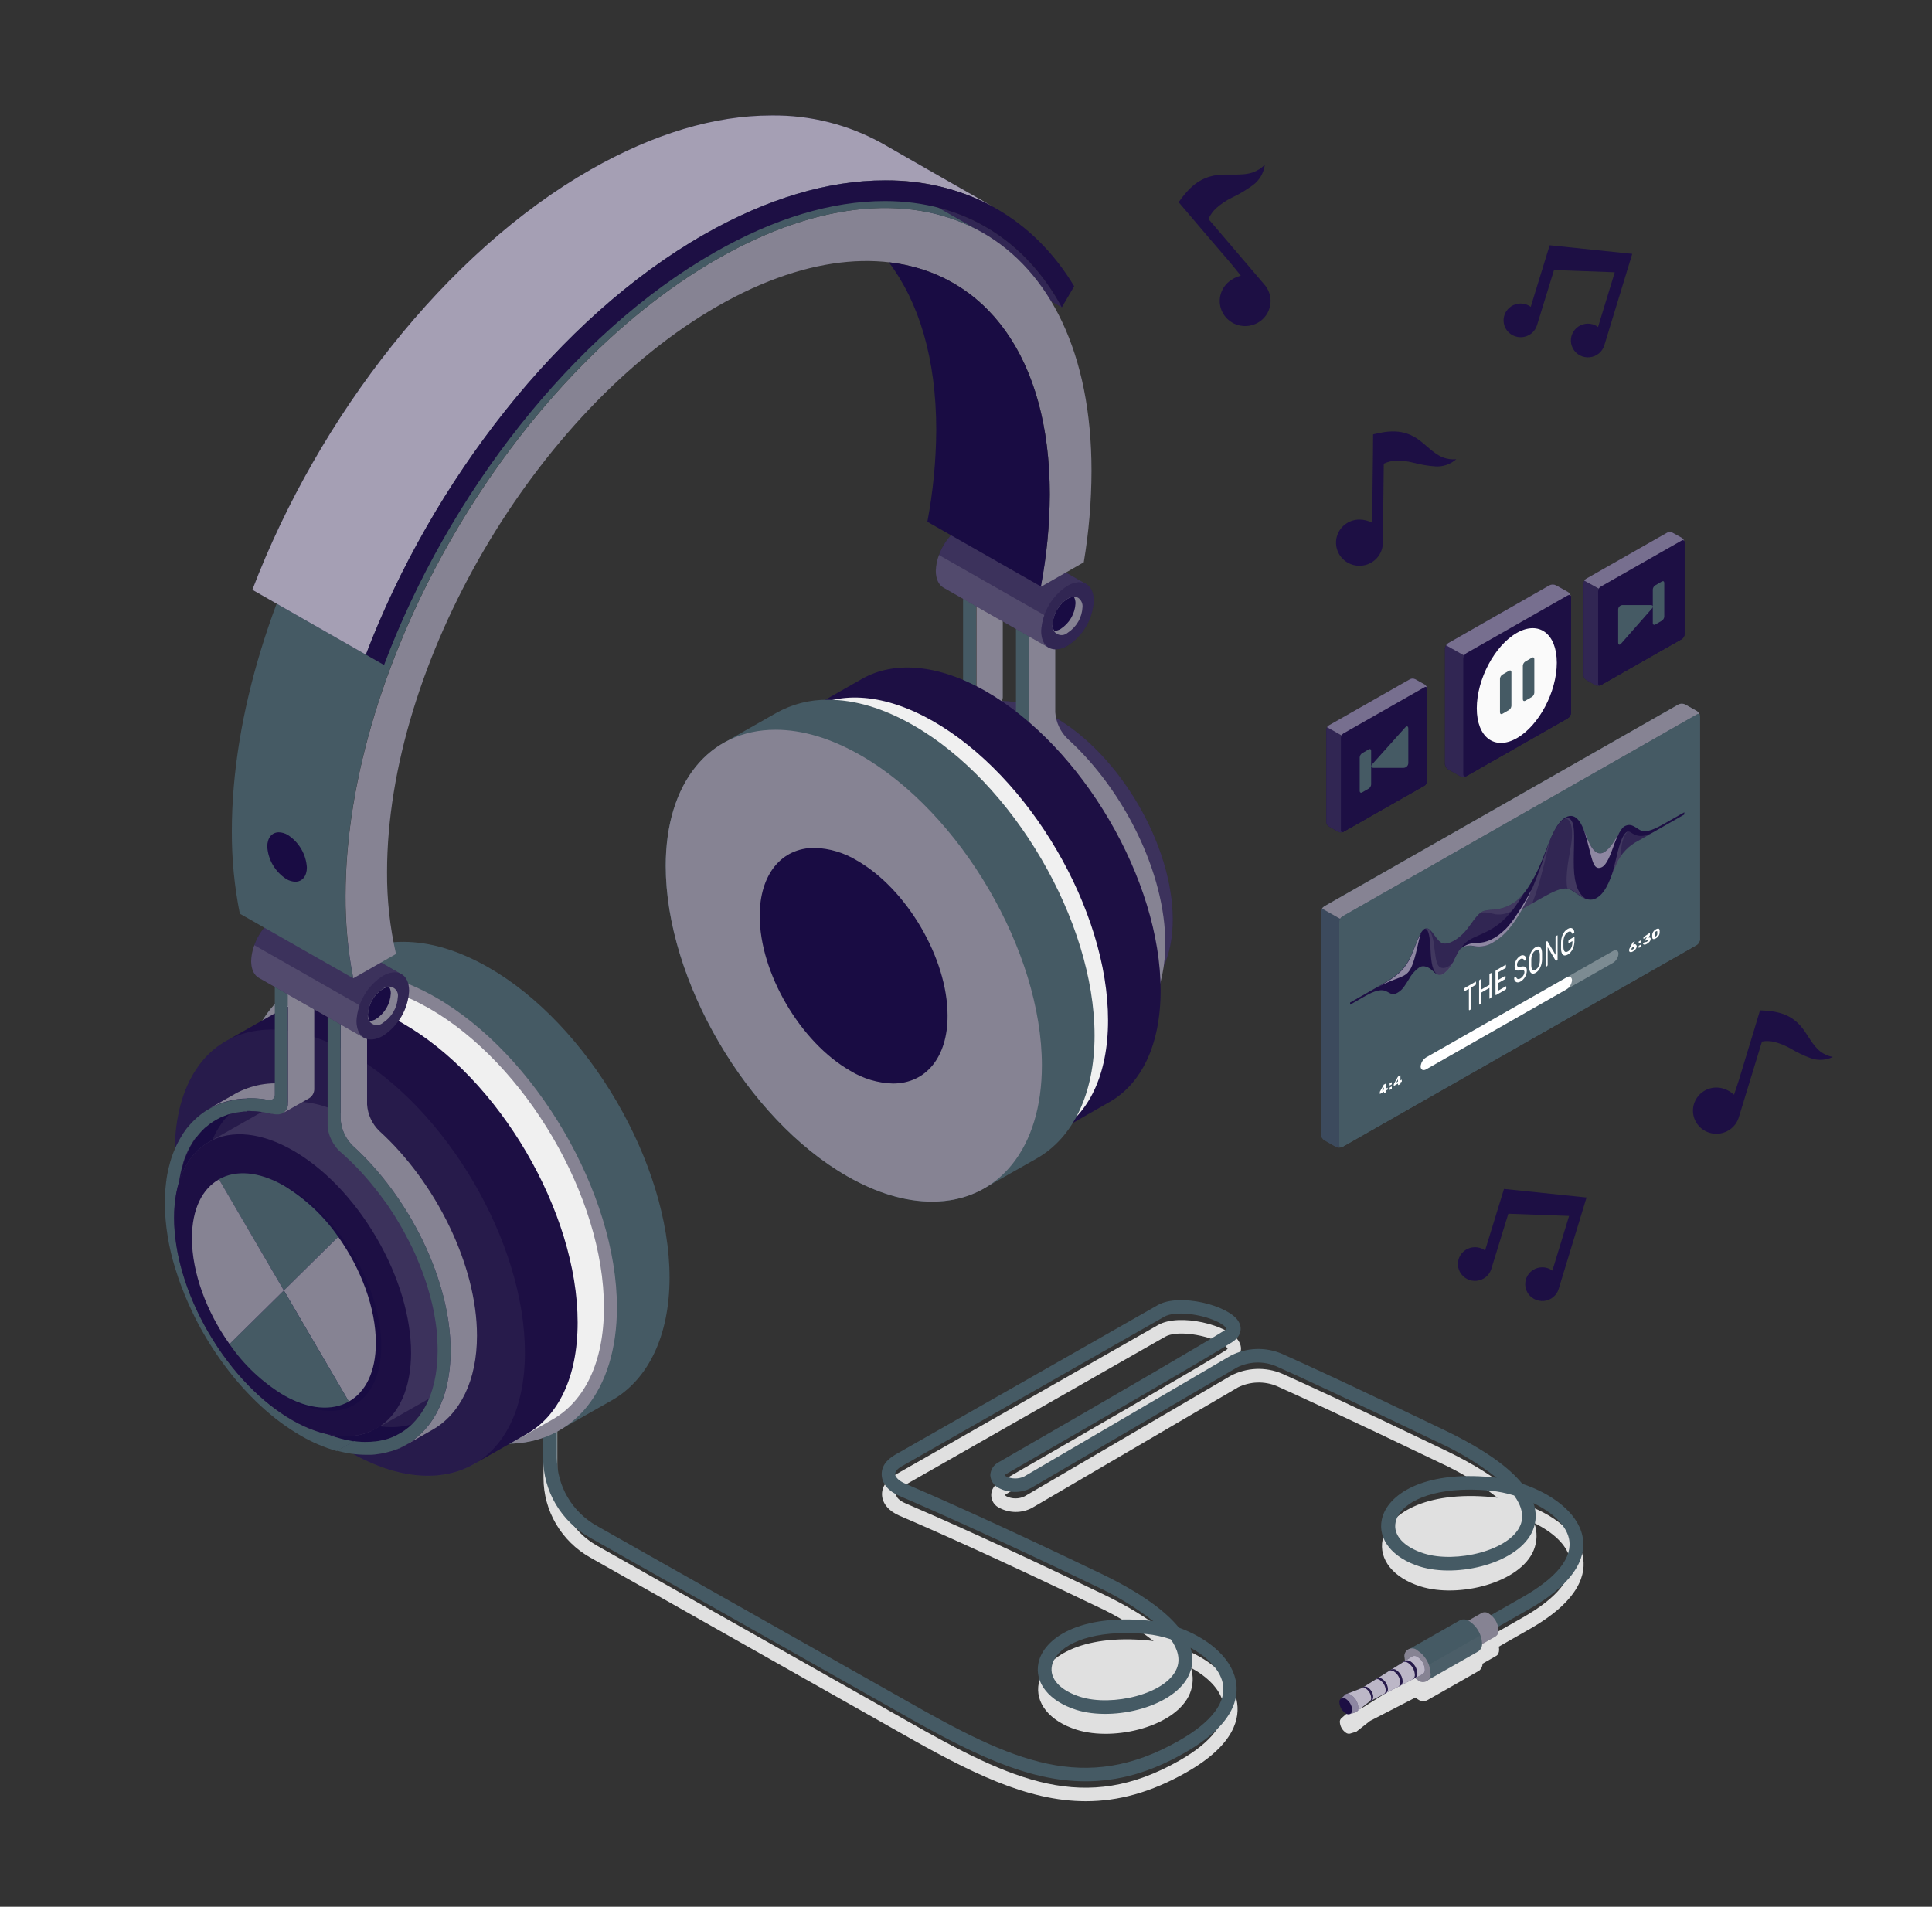<svg width="696" height="687" viewBox="0 0 696 687" fill="none" xmlns="http://www.w3.org/2000/svg">
<rect x="0" y="0" width="696" height="687" fill="#333333" stroke="none"/>
<path d="M570.163 560.482C568.298 552.005 559.027 545.272 548.518 541.796C543.854 536.08 535.294 529.608 520.678 522.56C488.3 506.979 470.83 498.927 461.866 494.929C458.927 493.68 455.741 493.099 452.544 493.227C449.347 493.355 446.22 494.19 443.394 495.671L369.103 539.13C368.087 539.615 366.974 539.867 365.845 539.867C364.717 539.867 363.604 539.615 362.588 539.13C362.376 539.013 362.184 538.865 362.017 538.69C362.173 538.519 362.356 538.375 362.56 538.265C389.816 522.56 436.643 495.506 443.978 490.752C447.639 488.361 447.542 485.256 446.233 483.181C442.6 477.369 424.908 472.986 417.196 477.396L322.54 531.34C319.339 533.167 317.585 535.86 317.752 538.718C317.933 541.782 320.23 544.475 324.072 546.124C337.351 551.812 360.389 562.076 394.716 578.591C402.163 581.982 409.173 586.24 415.596 591.273C414.955 591.177 414.315 591.109 413.675 591.04C389.259 588.69 376.091 597.305 374.225 606.305C372.722 613.505 378.081 620.141 387.867 623.219C401.606 627.547 423.85 621.969 428.666 610.125C429.872 607.172 429.995 603.897 429.014 600.864C434.875 604.065 439.496 608.517 440.596 613.518C442.099 620.388 436.656 627.602 424.852 634.335C390.818 653.722 364.996 641.809 326.563 619.908C321.079 616.775 282.52 594.983 215.064 556.896C210.722 554.438 207.114 550.892 204.604 546.617C202.094 542.342 200.771 537.49 200.768 532.549V515.25C200.721 514.631 200.439 514.053 199.978 513.631C199.517 513.209 198.912 512.974 198.283 512.974C197.655 512.974 197.049 513.209 196.589 513.631C196.128 514.053 195.846 514.631 195.799 515.25V532.562C195.802 538.366 197.358 544.066 200.308 549.087C203.258 554.107 207.498 558.27 212.6 561.155C280.056 599.243 318.601 621.034 324.085 624.153C349.239 638.484 369.91 648.968 391.194 648.968C402.789 648.968 414.552 645.862 427.386 638.58C444.897 628.605 446.874 618.891 445.482 612.474C443.616 603.942 434.889 597.195 425.033 593.623C420.426 587.866 411.837 581.326 396.984 574.181C362.574 557.624 339.467 547.333 326.146 541.617C324.141 540.765 322.86 539.542 322.805 538.429C322.749 537.316 323.598 536.437 325.116 535.571L419.772 481.614C423.627 479.416 432.787 480.639 438.41 483.195C441.375 484.569 442.155 485.695 442.211 485.86C442.266 486.025 442.085 486.162 441.348 486.643C434.109 491.342 387.366 518.342 360.152 534.033C359.239 534.433 358.464 535.086 357.92 535.913C357.376 536.74 357.086 537.705 357.086 538.69C357.086 539.676 357.376 540.641 357.92 541.468C358.464 542.295 359.239 542.948 360.152 543.348C361.932 544.269 363.912 544.75 365.922 544.75C367.932 544.75 369.912 544.269 371.692 543.348L445.983 499.875C448.13 498.809 450.486 498.212 452.888 498.127C455.29 498.042 457.683 498.469 459.903 499.38C468.84 503.379 486.253 511.403 518.59 526.956C526.035 530.35 533.044 534.608 539.47 539.639C538.815 539.542 538.175 539.474 537.535 539.405C513.119 537.055 499.951 545.67 498.099 554.67C496.596 561.87 501.955 568.506 511.741 571.584C525.48 575.912 547.724 570.334 552.527 558.49C553.796 555.381 553.87 551.921 552.735 548.762C559.236 551.936 564.4 556.47 565.514 561.526C566.989 568.273 561.185 575.596 548.712 582.7L537.382 589.157C537.118 588.931 536.834 588.728 536.532 588.553C536.18 588.297 535.764 588.139 535.328 588.095C534.892 588.052 534.452 588.124 534.055 588.306L529.113 591.054C528.674 590.786 528.175 590.63 527.66 590.599C527.145 590.568 526.631 590.663 526.162 590.875L507.593 601.469C507.109 601.794 506.723 602.244 506.478 602.769C506.233 603.294 506.137 603.875 506.201 604.45C506.206 604.832 506.239 605.213 506.298 605.591L505.616 606.03L501.44 608.613L500.633 609.122L496.457 611.76L495.705 612.227L491.446 614.906L490.764 615.332L484.959 617.586C484.871 617.638 484.791 617.703 484.722 617.778L483.149 619.152C482.983 619.322 482.855 619.526 482.774 619.748C482.692 619.971 482.659 620.207 482.676 620.443C482.721 621.227 482.95 621.989 483.347 622.669C483.743 623.349 484.295 623.928 484.959 624.359C485.162 624.491 485.39 624.581 485.629 624.624C485.868 624.666 486.114 624.661 486.351 624.607L488.355 624.002C488.467 623.975 488.575 623.934 488.676 623.878L493.561 620.045L498.754 617.366L499.533 616.967L503.932 614.7L504.781 614.26L509.124 612.021L509.876 611.636C510.175 611.877 510.492 612.098 510.822 612.296C511.292 612.631 511.844 612.837 512.421 612.893C512.999 612.948 513.581 612.851 514.107 612.612L519.675 609.465L532.732 602.018C532.851 601.952 532.959 601.868 533.052 601.771C533.378 601.47 533.637 601.106 533.815 600.702C533.992 600.297 534.083 599.862 534.083 599.421L539.01 596.605C539.349 596.413 539.617 596.119 539.776 595.766C539.968 595.334 540.063 594.865 540.054 594.392C540.051 594.051 540.014 593.71 539.943 593.376C539.943 593.376 539.943 593.376 539.943 593.279L551.246 586.835C569.328 576.475 571.541 566.775 570.163 560.482Z" fill="#E0E0E0"/>
<path d="M391.069 641.795C369.785 641.795 349.114 631.312 323.96 616.981C317 613.01 259.497 580.529 212.475 553.983C207.373 551.098 203.133 546.935 200.183 541.915C197.233 536.894 195.677 531.194 195.673 525.39V507.995C195.72 507.377 196.003 506.798 196.463 506.376C196.924 505.954 197.53 505.72 198.158 505.72C198.787 505.72 199.392 505.954 199.853 506.376C200.314 506.798 200.596 507.377 200.643 507.995V525.39C200.646 530.329 201.97 535.179 204.48 539.452C206.99 543.724 210.598 547.268 214.939 549.724C261.961 576.283 319.478 608.806 326.438 612.735C364.899 634.651 390.693 646.549 424.727 627.162C436.531 620.43 441.974 613.23 440.471 606.346C439.371 601.359 434.763 596.893 428.889 593.692C429.866 596.729 429.743 600.008 428.541 602.966C423.739 614.796 401.481 620.375 387.742 616.06C377.998 612.983 372.597 606.332 374.1 599.146C375.979 590.133 389.12 581.518 413.549 583.881C414.19 583.881 414.83 584.019 415.484 584.115C409.056 579.085 402.047 574.824 394.604 571.419C360.291 554.931 337.254 544.654 323.96 538.952C320.118 537.316 317.821 534.61 317.641 531.546C317.46 528.482 319.227 526.05 322.429 524.167L417.085 470.224C424.797 465.827 442.489 470.224 446.122 476.009C447.431 478.111 447.514 481.202 443.867 483.579C436.559 488.32 389.718 515.387 362.449 531.106C362.247 531.214 362.064 531.353 361.906 531.518C362.069 531.697 362.262 531.845 362.477 531.958C363.492 532.443 364.606 532.695 365.734 532.695C366.862 532.695 367.976 532.443 368.991 531.958L443.282 488.484C446.11 487.008 449.237 486.175 452.433 486.047C455.629 485.919 458.814 486.498 461.754 487.743C470.705 491.741 488.202 499.779 520.566 515.374C535.238 522.436 543.799 528.921 548.406 534.61C558.86 538.086 568.187 544.818 570.052 553.31C571.444 559.603 569.231 569.289 550.884 579.746L528.71 592.386C528.139 592.711 527.462 592.798 526.826 592.629C526.19 592.461 525.649 592.049 525.32 591.486C524.991 590.923 524.903 590.255 525.074 589.627C525.245 589 525.661 588.465 526.232 588.141L548.406 575.5C560.934 568.396 566.683 561.087 565.208 554.34C564.094 549.27 558.93 544.722 552.429 541.576C553.564 544.735 553.49 548.195 552.22 551.304C547.418 563.134 525.174 568.712 511.435 564.398C501.691 561.32 496.29 554.67 497.793 547.484C499.672 538.471 512.813 529.856 537.229 532.219C537.869 532.219 538.509 532.356 539.163 532.439C532.738 527.408 525.729 523.151 518.283 519.757C485.933 504.203 468.519 496.179 459.597 492.194C457.38 491.274 454.987 490.84 452.583 490.923C450.18 491.006 447.823 491.604 445.677 492.675L371.386 536.149C369.605 537.069 367.626 537.55 365.616 537.55C363.606 537.55 361.626 537.069 359.846 536.149C358.955 535.713 358.199 535.05 357.656 534.229C357.112 533.407 356.802 532.457 356.756 531.477C356.8 530.504 357.106 529.559 357.641 528.741C358.177 527.922 358.923 527.259 359.804 526.819C406.826 499.724 435.654 482.851 441 479.43C441.737 478.949 441.863 478.647 441.863 478.647C441.863 478.647 441.027 477.273 438.062 475.981C432.494 473.425 423.279 472.216 419.424 474.415L324.768 528.358C323.25 529.224 322.401 530.268 322.457 531.216C322.513 532.164 323.849 533.552 325.798 534.404C339.133 540.133 362.254 550.424 396.637 566.967C411.489 574.112 420.078 580.707 424.685 586.423C434.541 589.982 443.269 596.728 445.134 605.261C446.526 611.65 444.535 621.364 427.038 631.367C414.426 638.69 402.664 641.795 391.069 641.795ZM405.643 588.374C389.69 588.374 380.253 593.87 378.958 600.136C377.984 604.78 381.937 609.094 389.245 611.389C400.562 614.947 420.147 610.441 423.934 601.139C425.228 597.951 424.449 594.392 421.762 590.628C418.943 589.68 416.024 589.049 413.062 588.745C410.445 588.498 407.967 588.374 405.643 588.374ZM529.433 536.712C513.495 536.712 504.057 542.208 502.763 548.473C501.788 553.117 505.728 557.432 513.05 559.726C524.366 563.285 543.952 558.778 547.738 549.476C549.047 546.247 548.225 542.606 545.455 538.814C542.657 537.959 539.78 537.379 536.867 537.083C534.25 536.836 531.772 536.712 529.433 536.712Z" fill="#455A64"/>
<path d="M533.86 581.106C534.258 580.927 534.697 580.856 535.133 580.9C535.568 580.943 535.984 581.1 536.338 581.353C537.358 582.01 538.207 582.894 538.817 583.935C539.426 584.976 539.779 586.143 539.846 587.344C539.892 587.777 539.82 588.215 539.636 588.612C539.452 589.008 539.164 589.348 538.802 589.597L524.784 597.58L519.843 589.089L533.86 581.106Z" fill="#868393"/>
<path opacity="0.1" d="M539.428 585.242C539.683 585.915 539.824 586.625 539.846 587.344C539.892 587.777 539.82 588.215 539.636 588.611C539.452 589.008 539.164 589.348 538.802 589.597L524.784 597.58L523.03 594.571L539.428 585.242Z" fill="#868393"/>
<path d="M525.828 595.34C525.762 594.14 525.41 592.972 524.801 591.931C524.191 590.89 523.341 590.005 522.32 589.35C521.968 589.098 521.556 588.941 521.124 588.896C520.691 588.85 520.254 588.916 519.856 589.089C519.494 589.338 519.206 589.678 519.022 590.074C518.838 590.471 518.766 590.909 518.812 591.342C518.878 592.543 519.23 593.711 519.84 594.752C520.449 595.793 521.299 596.677 522.32 597.333C522.654 597.629 523.074 597.813 523.52 597.859C523.967 597.905 524.416 597.811 524.805 597.59C525.194 597.37 525.502 597.033 525.686 596.629C525.87 596.225 525.919 595.774 525.828 595.34Z" fill="#868393"/>
<path d="M525.967 583.758C526.494 583.517 527.076 583.419 527.653 583.474C528.231 583.53 528.783 583.737 529.252 584.074C530.607 584.945 531.734 586.12 532.542 587.502C533.35 588.884 533.816 590.435 533.902 592.029C533.964 592.604 533.867 593.184 533.622 593.709C533.377 594.234 532.993 594.684 532.51 595.011L513.926 605.59L507.384 594.337L525.967 583.758Z" fill="#455A64"/>
<path opacity="0.1" d="M533.345 589.24C533.688 590.118 533.876 591.047 533.902 591.988C533.964 592.563 533.867 593.143 533.622 593.668C533.377 594.193 532.993 594.643 532.51 594.969L513.926 605.549L511.616 601.578L533.345 589.24Z" fill="#868393"/>
<path d="M515.305 602.623C515.22 601.031 514.754 599.481 513.946 598.101C513.138 596.72 512.01 595.548 510.655 594.681C510.222 594.26 509.661 593.991 509.058 593.915C508.455 593.839 507.843 593.959 507.316 594.258C506.79 594.557 506.376 595.018 506.14 595.571C505.903 596.124 505.856 596.738 506.006 597.319C506.095 598.912 506.563 600.462 507.37 601.844C508.178 603.225 509.303 604.401 510.655 605.274C511.089 605.698 511.652 605.968 512.257 606.045C512.862 606.121 513.476 606 514.004 605.698C514.533 605.397 514.946 604.933 515.181 604.377C515.416 603.822 515.459 603.205 515.305 602.623Z" fill="#868393"/>
<path d="M510.655 596.962C510.391 596.771 510.08 596.653 509.754 596.622C509.429 596.59 509.1 596.646 508.804 596.783L490.597 608.215L484.792 610.454L488.509 616.844L493.394 613.01L512.521 603.186C512.792 603.002 513.007 602.749 513.144 602.454C513.282 602.159 513.335 601.832 513.3 601.51C513.253 600.6 512.989 599.713 512.53 598.923C512.07 598.133 511.428 597.461 510.655 596.962Z" fill="#1D0F44"/>
<path opacity="0.7" d="M510.655 596.962C510.391 596.771 510.08 596.653 509.754 596.622C509.429 596.59 509.1 596.646 508.804 596.783L490.597 608.215L484.792 610.454L488.509 616.844L493.394 613.01L512.521 603.186C512.792 603.002 513.007 602.749 513.144 602.454C513.282 602.159 513.335 601.832 513.3 601.51C513.253 600.6 512.989 599.713 512.53 598.923C512.07 598.133 511.428 597.461 510.655 596.962Z" fill="white"/>
<path d="M486.643 610.647C486.379 610.458 486.069 610.34 485.744 610.306C485.419 610.273 485.091 610.324 484.792 610.454L484.555 610.647L483.024 612.09L486.226 617.586L488.23 616.995C488.343 616.963 488.45 616.917 488.55 616.857C488.822 616.671 489.039 616.416 489.176 616.118C489.313 615.821 489.366 615.492 489.33 615.167C489.275 614.258 489.003 613.374 488.536 612.589C488.069 611.803 487.421 611.138 486.643 610.647Z" fill="#1D0F44"/>
<path opacity="0.5" d="M486.643 610.647C486.379 610.458 486.069 610.34 485.744 610.306C485.419 610.273 485.091 610.324 484.792 610.454L484.555 610.647L483.024 612.09L486.226 617.586L488.23 616.995C488.343 616.963 488.45 616.917 488.55 616.857C488.822 616.671 489.039 616.416 489.176 616.118C489.313 615.821 489.366 615.492 489.33 615.167C489.275 614.258 489.003 613.374 488.536 612.589C488.069 611.803 487.421 611.138 486.643 610.647Z" fill="white"/>
<path d="M487.103 616.005C487.057 615.221 486.826 614.457 486.427 613.777C486.028 613.097 485.473 612.519 484.806 612.089C484.587 611.9 484.313 611.782 484.023 611.754C483.733 611.726 483.442 611.789 483.19 611.933C482.937 612.077 482.737 612.296 482.618 612.558C482.498 612.82 482.465 613.113 482.523 613.395C482.567 614.178 482.796 614.941 483.192 615.621C483.589 616.301 484.141 616.88 484.806 617.311C485.024 617.506 485.299 617.628 485.592 617.66C485.885 617.691 486.181 617.629 486.436 617.484C486.692 617.339 486.894 617.118 487.013 616.852C487.133 616.586 487.164 616.29 487.103 616.005Z" fill="#1D0F44"/>
<path d="M490.597 608.215C490.82 608.114 491.067 608.074 491.311 608.098C491.556 608.123 491.789 608.21 491.989 608.352C492.562 608.724 493.04 609.224 493.383 609.811C493.727 610.398 493.926 611.056 493.965 611.732C493.994 611.976 493.957 612.223 493.857 612.448C493.756 612.673 493.597 612.867 493.394 613.01L494.118 612.639C494.318 612.487 494.474 612.287 494.574 612.059C494.674 611.831 494.713 611.581 494.689 611.334C494.65 610.654 494.45 609.992 494.104 609.402C493.758 608.813 493.277 608.312 492.698 607.94C492.497 607.803 492.266 607.716 492.023 607.688C491.781 607.659 491.535 607.689 491.306 607.775L490.597 608.215Z" fill="#1D0F44"/>
<path d="M495.552 605.11C495.794 605.002 496.06 604.959 496.324 604.985C496.588 605.012 496.841 605.107 497.055 605.261C497.684 605.666 498.207 606.212 498.582 606.854C498.957 607.496 499.173 608.217 499.213 608.957C499.241 609.219 499.199 609.483 499.092 609.724C498.984 609.965 498.815 610.174 498.6 610.331L499.38 609.919C499.592 609.759 499.76 609.55 499.87 609.31C499.979 609.07 500.026 608.807 500.006 608.545C499.963 607.807 499.746 607.09 499.371 606.45C498.996 605.811 498.475 605.267 497.849 604.862C497.629 604.704 497.371 604.604 497.101 604.57C496.831 604.536 496.557 604.571 496.304 604.67L495.552 605.11Z" fill="#1D0F44"/>
<path d="M500.48 602.004C500.742 601.889 501.031 601.843 501.316 601.872C501.602 601.901 501.875 602.004 502.108 602.169C502.789 602.608 503.355 603.198 503.761 603.893C504.167 604.588 504.402 605.367 504.447 606.168C504.479 606.453 504.434 606.742 504.316 607.005C504.199 607.268 504.014 607.496 503.779 607.665L504.628 607.226C504.863 607.047 505.048 606.811 505.165 606.542C505.282 606.273 505.327 605.978 505.296 605.687C505.251 604.886 505.016 604.107 504.61 603.412C504.204 602.717 503.638 602.127 502.957 601.688C502.718 601.52 502.44 601.413 502.147 601.38C501.855 601.346 501.559 601.386 501.287 601.496L500.48 602.004Z" fill="#1D0F44"/>
<path d="M505.421 598.899C505.704 598.776 506.015 598.728 506.322 598.759C506.63 598.791 506.924 598.9 507.175 599.078C507.908 599.549 508.518 600.184 508.955 600.931C509.393 601.678 509.646 602.517 509.695 603.378C509.729 603.689 509.678 604.003 509.549 604.288C509.419 604.573 509.215 604.818 508.957 605L509.89 604.519C510.141 604.327 510.339 604.075 510.463 603.786C510.588 603.497 510.635 603.182 510.6 602.87C510.553 602.009 510.302 601.172 509.866 600.425C509.431 599.678 508.824 599.042 508.094 598.569C507.836 598.384 507.535 598.267 507.218 598.228C506.901 598.19 506.58 598.232 506.284 598.35L505.421 598.899Z" fill="#1D0F44"/>
<g opacity="0.1">
<path d="M490.597 608.215C490.82 608.114 491.067 608.074 491.311 608.098C491.556 608.123 491.789 608.21 491.989 608.352C492.562 608.724 493.04 609.224 493.383 609.811C493.727 610.398 493.926 611.056 493.965 611.732C493.994 611.976 493.957 612.223 493.857 612.448C493.756 612.673 493.597 612.867 493.394 613.01L494.118 612.639C494.318 612.487 494.474 612.287 494.574 612.059C494.674 611.831 494.713 611.581 494.689 611.334C494.65 610.654 494.45 609.992 494.104 609.402C493.758 608.813 493.277 608.312 492.698 607.94C492.497 607.803 492.266 607.716 492.023 607.688C491.781 607.659 491.535 607.689 491.306 607.775L490.597 608.215Z" fill="#868393"/>
<path d="M495.552 605.11C495.794 605.002 496.06 604.959 496.324 604.985C496.589 605.012 496.841 605.107 497.055 605.261C497.684 605.666 498.207 606.212 498.582 606.854C498.957 607.496 499.173 608.217 499.213 608.957C499.241 609.219 499.199 609.483 499.092 609.724C498.984 609.965 498.815 610.174 498.601 610.331L499.38 609.919C499.592 609.759 499.761 609.55 499.87 609.31C499.979 609.07 500.026 608.807 500.007 608.545C499.963 607.807 499.746 607.09 499.371 606.45C498.996 605.811 498.475 605.267 497.849 604.862C497.629 604.704 497.372 604.604 497.101 604.57C496.831 604.536 496.557 604.571 496.304 604.67L495.552 605.11Z" fill="#868393"/>
<path d="M500.48 602.004C500.742 601.889 501.031 601.843 501.316 601.872C501.602 601.901 501.875 602.004 502.108 602.169C502.789 602.608 503.355 603.198 503.761 603.893C504.167 604.588 504.402 605.367 504.447 606.168C504.479 606.453 504.434 606.742 504.316 607.005C504.199 607.268 504.014 607.496 503.779 607.665L504.628 607.226C504.863 607.047 505.048 606.811 505.165 606.542C505.282 606.273 505.327 605.978 505.296 605.687C505.251 604.886 505.016 604.107 504.61 603.412C504.204 602.717 503.638 602.127 502.957 601.688C502.718 601.52 502.44 601.413 502.147 601.38C501.855 601.346 501.559 601.386 501.287 601.496L500.48 602.004Z" fill="#868393"/>
<path d="M505.421 598.899C505.704 598.776 506.015 598.728 506.322 598.759C506.63 598.791 506.924 598.9 507.175 599.078C507.908 599.549 508.518 600.184 508.955 600.931C509.393 601.678 509.646 602.517 509.695 603.378C509.729 603.689 509.678 604.003 509.549 604.288C509.419 604.573 509.215 604.818 508.957 605L509.89 604.519C510.141 604.327 510.339 604.075 510.463 603.786C510.588 603.497 510.635 603.182 510.6 602.87C510.553 602.009 510.302 601.172 509.866 600.425C509.431 599.678 508.824 599.042 508.094 598.569C507.836 598.384 507.535 598.267 507.218 598.228C506.901 598.19 506.58 598.232 506.284 598.35L505.421 598.899Z" fill="#868393"/>
</g>
<path d="M328.665 260.785C328.15 260.991 327.635 261.184 327.148 261.431C326.661 261.678 326.354 261.843 325.979 262.049C325.603 262.255 325.032 262.585 324.587 262.874C324.141 263.162 323.849 263.382 323.487 263.657C323.125 263.932 322.638 264.316 322.22 264.674C321.803 265.031 321.552 265.264 321.232 265.58C320.912 265.896 320.452 266.364 320.077 266.776C319.701 267.188 319.478 267.477 319.186 267.834C318.893 268.191 318.49 268.741 318.156 269.208C317.821 269.675 317.641 269.95 317.404 270.335L317.237 270.609C316.972 271.049 316.722 271.502 316.485 271.983C316.402 272.121 316.332 272.258 316.262 272.396C316.068 272.767 315.873 273.151 315.706 273.536C315.539 273.921 315.399 274.223 315.26 274.566C315.121 274.91 315.065 274.992 314.982 275.226L314.731 275.844C314.564 276.284 314.411 276.737 314.272 277.218C314.133 277.699 314.007 278.015 313.896 278.414C313.687 279.142 313.478 279.884 313.311 280.653C313.181 281.166 313.07 281.688 312.977 282.22C312.977 282.508 312.866 282.783 312.81 283.085C312.755 283.388 312.699 283.704 312.657 284.033C312.532 284.803 312.448 285.613 312.365 286.424C312.365 286.809 312.267 287.18 312.24 287.564C312.24 287.716 312.24 287.853 312.24 288.004C312.142 289.378 312.086 290.67 312.086 292.057C312.127 297.652 312.804 303.224 314.105 308.669C319.283 331.134 334.08 354.355 352.176 367.641C354.296 369.225 356.508 370.684 358.802 372.011L359.749 372.519C360.277 372.807 360.806 373.11 361.335 373.371L362.546 373.962L363.855 374.58L365.177 375.143L366.333 375.61C366.792 375.789 367.237 375.954 367.725 376.105L368.824 376.476L370.147 376.888L371.316 377.19L372.513 377.493L374.1 377.795L374.838 377.932L375.464 378.001L384.958 372.615C379.075 371.683 373.427 369.645 368.323 366.611C342.432 351.881 321.552 316.02 321.552 286.616C321.552 274.676 325.004 265.635 330.823 260.057L329.904 260.318C329.473 260.455 329.069 260.62 328.665 260.785Z" fill="#190C43"/>
<path d="M337.045 250.837C335.599 251.336 334.201 251.961 332.869 252.706L323.417 258.092C327.578 255.769 332.265 254.517 337.045 254.451V250.837Z" fill="#868393"/>
<path d="M374.852 377.932L374.114 377.795L372.527 377.493L371.33 377.19L370.55 376.998L370.161 376.888L368.88 376.476L367.78 376.105L366.388 375.61L365.233 375.143L363.911 374.58L362.602 373.962L361.391 373.371C360.862 373.11 360.319 372.807 359.776 372.505C359.484 372.34 359.178 372.203 358.872 372.024C356.661 370.74 354.523 369.336 352.468 367.82C346.575 363.486 341.233 358.467 336.558 352.871C332.519 348.068 328.897 342.938 325.728 337.537C320.494 328.68 316.597 319.117 314.161 309.15L314.077 308.683C312.778 303.247 312.101 297.684 312.059 292.099C312.059 290.807 312.059 289.557 312.198 288.32C312.198 288.141 312.198 287.963 312.198 287.784C312.191 287.661 312.191 287.537 312.198 287.413C312.281 286.383 312.393 285.366 312.546 284.377L312.629 283.745C312.629 283.415 312.755 283.113 312.81 282.783C312.866 282.453 312.991 281.876 313.089 281.409C313.186 280.942 313.284 280.447 313.395 280.035C313.506 279.623 313.673 279.046 313.826 278.551C313.826 278.359 313.924 278.166 313.98 277.988C314.035 277.809 313.98 277.836 314.049 277.768C314.174 277.369 314.3 276.957 314.439 276.559C314.578 276.16 314.801 275.624 314.996 275.185C315.191 274.745 315.469 273.989 315.747 273.412C316.026 272.835 316.151 272.615 316.36 272.217L316.61 271.75C316.833 271.337 317.07 270.939 317.306 270.541C317.543 270.142 317.766 269.84 318.002 269.496L318.323 269.043C318.49 268.782 318.671 268.535 318.852 268.301L319.283 267.765C319.408 267.614 319.52 267.449 319.659 267.298L320.425 266.432L320.689 266.171C321.009 265.841 321.329 265.512 321.677 265.196C321.83 265.058 322.011 264.935 322.165 264.811C322.582 264.454 323 264.11 323.431 263.794C323.863 263.478 324.155 263.258 324.531 263.011C324.907 262.764 325.45 262.448 325.923 262.187C326.396 261.926 326.689 261.761 327.092 261.568C327.496 261.376 328.094 261.129 328.61 260.923C329.125 260.716 329.417 260.593 329.834 260.455C330.252 260.318 330.461 260.263 330.781 260.167L331.491 259.988C331.909 259.892 332.326 259.768 332.758 259.686C333.189 259.604 333.983 259.494 334.595 259.425C335.208 259.356 335.416 259.301 335.848 259.274C336.279 259.246 336.6 259.274 336.989 259.274V254.657C332.209 254.723 327.523 255.975 323.362 258.298C322.777 258.642 322.206 258.999 321.636 259.384L321.343 259.576C319.716 260.72 318.218 262.033 316.875 263.492L316.416 263.987C316.012 264.44 315.622 264.907 315.232 265.361L314.898 265.841C314.254 266.699 313.654 267.589 313.103 268.507C312.908 268.851 312.699 269.194 312.504 269.551C312.309 269.909 312.017 270.458 311.78 270.925C311.544 271.392 311.335 271.873 311.112 272.299C310.889 272.725 310.694 273.261 310.5 273.756C310.193 274.525 309.915 275.322 309.65 276.133C309.539 276.517 309.414 276.916 309.302 277.314C309.108 278.001 308.927 278.688 308.746 279.417C308.662 279.774 308.579 280.117 308.509 280.475C308.277 281.519 308.082 282.591 307.924 283.69C307.924 283.965 307.855 284.239 307.827 284.5C307.702 285.435 307.604 286.369 307.535 287.248C307.535 287.592 307.535 287.935 307.465 288.279C307.381 289.502 307.34 290.738 307.34 292.002C307.453 300.153 308.771 308.244 311.251 316.02C312.525 320.138 314.04 324.18 315.789 328.125C316.717 330.122 317.645 332.096 318.573 334.047C321.585 339.913 325.082 345.524 329.027 350.823C336.864 361.334 346.316 370.252 356.477 376.036C360.512 378.407 364.84 380.254 369.353 381.532L375.422 378.097L374.852 377.932Z" fill="#455A64"/>
<path d="M422.486 331.285C422.486 304.41 403.374 271.736 379.793 258.298C367.961 251.566 357.271 250.947 349.545 255.385C347.193 256.759 331.449 265.704 329.041 267.037C321.274 271.42 316.513 280.873 316.513 294.352C316.513 321.227 335.625 353.901 359.206 367.339C371.01 374.072 381.7 374.69 389.426 370.266C391.792 368.892 407.661 359.906 410.041 358.545C417.711 354.149 422.486 344.709 422.486 331.285Z" fill="#1D0F44"/>
<path opacity="0.3" d="M422.486 331.285C422.486 304.41 403.374 271.736 379.793 258.298C367.961 251.566 357.271 250.947 349.545 255.385C347.193 256.759 331.449 265.704 329.041 267.037C321.274 271.42 316.513 280.873 316.513 294.352C316.513 321.227 335.625 353.901 359.206 367.339C371.01 374.072 381.7 374.69 389.426 370.266C391.792 368.892 407.661 359.906 410.041 358.545C417.711 354.149 422.486 344.709 422.486 331.285Z" fill="#868393"/>
<path d="M359.136 270.018C382.703 283.456 401.815 316.144 401.815 343.005C401.815 369.867 382.8 380.777 359.136 367.339C335.472 353.901 316.443 321.227 316.443 294.352C316.443 267.477 335.583 256.581 359.136 270.018Z" fill="#1D0F44"/>
<path d="M377.232 378.207H377.441C378.165 378.207 378.833 378.29 379.584 378.303H379.932C380.956 378.307 381.979 378.248 382.995 378.125H383.106C383.959 378.014 384.804 377.858 385.64 377.658C385.988 377.589 386.35 377.506 386.698 377.41C387.352 377.232 388.006 377.026 388.646 376.792C389.287 376.558 389.607 376.407 390.038 376.187C390.275 376.091 390.484 375.981 390.707 375.871C392.754 374.849 394.632 373.524 396.275 371.942C392.569 372.951 388.689 373.18 384.888 372.615L375.395 378.001C376.063 378.084 376.647 378.166 377.232 378.207Z" fill="#190C43"/>
<path d="M370.676 262.049C370.918 265.652 372.493 269.041 375.102 271.571C395.439 290.024 410.306 319.977 410.306 345.355C410.306 363.821 402.455 376.957 389.621 381.367C391.261 380.84 392.834 380.13 394.312 379.251L403.764 373.865C413.814 368.15 419.799 356.003 419.799 339.941C419.799 314.577 404.919 284.61 384.582 266.171C381.98 263.636 380.406 260.25 380.155 256.649V219.263L370.676 224.677V262.049Z" fill="#868393"/>
<path d="M375.102 271.571C372.493 269.041 370.918 265.652 370.676 262.049V224.676L365.999 222.011V264.289C366.011 264.852 366.076 265.414 366.193 265.965L366.277 266.377C366.41 266.965 366.582 267.543 366.792 268.109C367.131 268.985 367.546 269.83 368.031 270.637L368.421 271.2C368.783 271.769 369.192 272.307 369.646 272.808C369.921 273.121 370.219 273.415 370.536 273.687C371.664 274.663 372.764 275.679 373.849 276.71L374.712 277.548C375.659 278.482 376.592 279.43 377.496 280.42L377.914 280.846C378.944 281.959 379.946 283.099 380.949 284.281L381.7 285.187C382.522 286.177 383.329 287.193 384.108 288.21L384.679 288.952C385.612 290.175 386.517 291.439 387.394 292.703L388.006 293.624C388.73 294.682 389.398 295.767 390.108 296.853L390.693 297.787C391.514 299.161 392.293 300.453 393.059 301.813L393.491 302.623C394.117 303.764 394.729 304.918 395.314 306.086L395.857 307.171C396.544 308.555 397.198 309.956 397.82 311.376C397.889 311.568 397.973 311.747 398.042 311.939C398.585 313.19 399.1 314.454 399.601 315.731C399.741 316.116 399.894 316.487 400.033 316.872C400.576 318.246 401.091 319.771 401.55 321.214C402.01 322.656 402.441 324.127 402.831 325.583L403.081 326.517C403.443 327.891 403.777 329.348 404.07 330.763L404.195 331.477C404.455 332.778 404.678 334.07 404.863 335.352C404.863 335.586 404.933 335.833 404.975 336.067C405.155 337.441 405.309 338.815 405.406 340.189C405.406 340.491 405.406 340.793 405.476 341.095C405.559 342.469 405.629 343.926 405.629 345.314C405.629 353.558 403.972 360.428 401.007 365.8C400.371 366.95 399.65 368.052 398.85 369.098C398.46 369.606 398.056 370.101 397.639 370.568C397.221 371.035 396.79 371.475 396.344 371.942C394.702 373.524 392.824 374.849 390.776 375.871C390.567 375.981 390.345 376.091 390.108 376.187C389.649 376.407 389.175 376.613 388.716 376.792C388.257 376.971 387.519 377.204 386.92 377.369H386.767C386.419 377.465 386.071 377.548 385.709 377.616L385.083 377.781C384.456 377.905 383.816 378.001 383.176 378.084H383.064C382.048 378.206 381.026 378.266 380.002 378.262H379.209C378.652 378.262 378.081 378.262 377.51 378.166H377.232C376.647 378.166 376.063 378.056 375.464 377.974L369.395 381.409C372.762 382.367 376.247 382.867 379.752 382.893C380.225 382.893 380.684 382.893 381.144 382.824C381.603 382.755 382.41 382.824 382.995 382.728L384.067 382.577C384.749 382.48 385.459 382.384 386.057 382.26C386.377 382.26 386.698 382.123 387.018 382.041L387.408 381.931C388.006 381.78 388.605 381.642 389.189 381.45L389.607 381.326C402.441 376.957 410.292 363.78 410.292 345.314C410.306 319.977 395.439 290.024 375.102 271.571Z" fill="#455A64"/>
<path d="M349.392 260.016L349.587 259.933C349.7 259.892 349.808 259.837 349.907 259.768L359.401 254.355C360.011 253.971 360.506 253.431 360.832 252.793C361.158 252.154 361.303 251.441 361.252 250.728V208.45L351.772 213.863V256.141C351.84 256.952 351.646 257.764 351.219 258.459C350.791 259.155 350.152 259.7 349.392 260.016Z" fill="#868393"/>
<path d="M337.95 254.437C340.229 254.446 342.502 254.658 344.743 255.069C345.019 255.144 345.308 255.152 345.588 255.094C345.868 255.037 346.13 254.914 346.353 254.737C346.576 254.56 346.753 254.334 346.87 254.076C346.987 253.819 347.04 253.538 347.026 253.256V249.051C343.621 249.091 340.247 249.695 337.045 250.837V254.492C337.351 254.479 337.643 254.437 337.95 254.437Z" fill="#868393"/>
<path d="M339.147 259.081C340.274 259.123 341.399 259.224 342.515 259.384C343.601 259.549 344.715 259.768 345.828 260.043H346.037H346.149C346.506 260.128 346.869 260.188 347.234 260.222H347.332C347.633 260.25 347.936 260.25 348.237 260.222H348.404C348.687 260.176 348.967 260.107 349.239 260.016C349.999 259.7 350.638 259.155 351.065 258.459C351.493 257.764 351.687 256.952 351.619 256.141V213.863L346.942 211.115V253.187C346.957 253.469 346.903 253.75 346.786 254.008C346.669 254.265 346.492 254.492 346.269 254.669C346.047 254.846 345.785 254.968 345.505 255.026C345.225 255.083 344.935 255.075 344.659 255.001C342.419 254.589 340.145 254.378 337.866 254.369C337.56 254.369 337.268 254.369 336.961 254.369V258.985C337.296 258.985 337.616 258.985 337.95 258.985C338.284 258.985 338.771 259.068 339.147 259.081Z" fill="#455A64"/>
<path d="M418.115 356.842C418.115 317.133 389.871 268.906 355.03 248.996C337.63 239.076 321.886 238.142 310.486 244.627L291.429 255.482C280.043 261.994 272.985 275.913 272.985 295.753C272.985 335.462 301.229 383.689 336.057 403.599C353.457 413.505 369.2 414.453 380.601 407.968L399.643 397.086C411.058 390.614 418.115 376.682 418.115 356.842Z" fill="#1D0F44"/>
<path opacity="0.1" d="M380.664 407.955C405.298 393.917 405.297 348.393 380.662 306.274C356.026 264.156 316.085 241.393 291.451 255.432C266.817 269.47 266.818 314.994 291.454 357.112C316.09 399.231 356.03 421.994 380.664 407.955Z" fill="#868393"/>
<path d="M399.17 367.655C399.17 327.946 370.926 279.719 336.084 259.81C318.657 249.876 302.885 248.955 291.471 255.482L282.033 260.854C270.591 267.353 263.52 281.299 263.52 301.167C263.52 340.876 291.763 389.103 326.591 409.012C344.019 418.933 359.79 419.867 371.205 413.354L380.698 407.941C392.099 401.442 399.17 387.468 399.17 367.655Z" fill="#F0F0F0"/>
<path d="M326.591 265.182C361.391 285.036 389.677 333.319 389.677 373.027C389.677 412.736 361.433 428.825 326.591 408.971C291.749 389.117 263.52 340.834 263.52 301.126C263.52 261.417 291.763 245.369 326.591 265.182Z" fill="#E0E0E0"/>
<path d="M394.312 373.068C394.312 331.958 364.968 281.794 328.888 261.239C318.267 255.179 308.008 252.115 298.375 252.115C291.789 252.025 285.3 253.681 279.583 256.91C276.437 258.724 263.714 265.91 260.485 267.765C247.539 275.253 239.828 290.999 239.828 311.994C239.828 353.104 269.171 403.269 305.252 423.824C315.873 429.883 326.132 432.947 335.764 432.947C342.394 433.038 348.926 431.357 354.668 428.083C357.758 426.283 370.328 419.194 373.529 417.366C386.558 409.905 394.312 394.132 394.312 373.068Z" fill="#455A64"/>
<path d="M335.764 432.947C326.146 432.947 315.873 429.883 305.252 423.824C269.185 403.214 239.828 353.104 239.828 311.994C239.828 282.178 255.362 262.929 279.402 262.929C289.035 262.929 299.294 265.993 309.915 272.052C345.982 292.662 375.339 342.772 375.339 383.882C375.339 413.684 359.804 432.947 335.764 432.947Z" fill="#868393"/>
<path d="M321.663 390.395C316.241 390.233 310.959 388.659 306.351 385.833C288.339 375.569 273.681 350.521 273.681 329.98C273.681 315.099 281.449 305.481 293.448 305.481C298.844 305.654 304.1 307.222 308.69 310.029C326.702 320.307 341.36 345.355 341.36 365.896C341.43 380.777 333.662 390.395 321.663 390.395Z" fill="#190C43"/>
<path d="M241.206 460.29C241.206 419.18 211.862 369.015 175.782 348.446C165.161 342.401 154.902 339.337 145.283 339.337C138.697 339.243 132.206 340.9 126.491 344.132C123.345 345.946 110.608 353.132 107.393 354.987C94.433 362.475 86.722 378.221 86.722 399.202C86.722 440.312 116.065 490.491 152.146 511.046C162.767 517.105 173.026 520.169 182.644 520.169C189.285 520.247 195.822 518.547 201.562 515.25C204.666 513.45 217.235 506.36 220.423 504.533C233.452 497.127 241.206 481.353 241.206 460.29Z" fill="#455A64"/>
<path d="M182.658 520.169C173.039 520.169 162.78 517.105 152.159 511.046C116.079 490.436 86.736 440.312 86.736 399.202C86.736 369.4 102.27 350.15 126.324 350.15C135.943 350.15 146.202 353.214 156.823 359.26C192.889 379.87 222.247 429.993 222.247 471.103C222.233 500.905 206.698 520.169 182.658 520.169Z" fill="#868393"/>
<path d="M217.57 471.103C217.57 431.395 189.326 383.167 154.484 363.258C137.056 353.324 121.285 352.39 109.94 358.916L100.502 364.302C89.074 370.801 81.989 384.734 81.989 404.602C81.989 444.31 110.233 492.538 145.074 512.447C162.502 522.381 178.26 523.302 189.618 516.803L199.112 511.389C210.512 504.876 217.57 490.944 217.57 471.103Z" fill="#F0F0F0"/>
<path d="M145.005 368.658C179.805 388.512 208.09 436.795 208.09 476.503C208.09 516.212 179.846 532.301 145.005 512.502C110.163 492.703 81.919 444.365 81.919 404.657C81.919 364.948 110.163 348.804 145.005 368.658Z" fill="#E0E0E0"/>
<path d="M208.09 476.503C208.09 436.795 179.846 388.567 145.005 368.658C127.605 358.738 111.861 357.803 100.461 364.289L81.404 375.102C70.004 381.615 62.946 395.547 62.946 415.374C62.946 455.083 91.19 503.31 126.032 523.219C143.418 533.139 159.161 534.074 170.576 527.589L189.604 516.748C201.019 510.29 208.09 496.357 208.09 476.503Z" fill="#1D0F44"/>
<path opacity="0.1" d="M126.032 379.471C160.832 399.326 189.103 447.608 189.103 487.317C189.103 527.025 160.873 543.115 126.032 523.26C91.19 503.406 62.946 455.124 62.946 415.415C62.946 375.706 91.19 359.617 126.032 379.471Z" fill="#868393"/>
<path d="M80.736 402.074C80.221 402.266 79.706 402.472 79.205 402.706C78.704 402.939 78.425 403.118 78.049 403.338C77.674 403.557 77.103 403.874 76.657 404.162C76.212 404.451 75.92 404.67 75.558 404.945C75.196 405.22 74.709 405.591 74.291 405.948L73.289 406.869C72.899 407.254 72.523 407.652 72.147 408.064C71.772 408.476 71.535 408.765 71.243 409.122C70.95 409.479 70.561 410.029 70.226 410.496C69.892 410.963 69.711 411.252 69.475 411.637L69.308 411.911C69.043 412.351 68.793 412.791 68.542 413.285L68.333 413.698C68.138 414.069 67.944 414.44 67.763 414.824C67.582 415.209 67.47 415.511 67.331 415.855C67.192 416.198 67.136 416.294 67.053 416.514L66.802 417.146C66.635 417.586 66.482 418.039 66.329 418.52C66.176 419.001 66.078 419.317 65.967 419.716C65.744 420.439 65.549 421.181 65.382 421.942C65.257 422.464 65.146 422.986 65.048 423.522L64.881 424.374C64.881 424.69 64.77 425.006 64.728 425.322C64.603 426.105 64.519 426.902 64.436 427.712C64.436 428.097 64.338 428.468 64.31 428.867C64.31 429.004 64.31 429.155 64.31 429.306C64.213 430.612 64.157 431.958 64.157 433.36C64.198 438.954 64.875 444.526 66.176 449.971C71.382 472.477 86.193 495.698 104.316 508.985C106.443 510.559 108.655 512.017 110.942 513.354L111.889 513.862L113.476 514.714L114.687 515.305L115.995 515.909C116.441 516.116 116.872 516.294 117.387 516.473C117.902 516.651 118.153 516.803 118.543 516.94L119.935 517.448L121.02 517.819L122.412 518.218L123.582 518.534L124.779 518.822C125.308 518.946 125.837 519.042 126.366 519.138L127.09 519.276L127.716 519.344L137.001 513.876C131.092 512.959 125.419 510.92 120.297 507.872C94.447 493.142 73.498 457.35 73.498 427.877C73.498 415.951 76.95 406.91 82.768 401.332C82.462 401.414 82.142 401.483 81.85 401.579L80.736 402.074Z" fill="#190C43"/>
<path d="M89.088 392.126C87.645 392.625 86.248 393.246 84.912 393.981L75.46 399.367C79.626 397.063 84.313 395.829 89.088 395.781V392.126Z" fill="#868393"/>
<path d="M126.867 519.221L126.143 519.083C125.614 518.987 125.099 518.891 124.556 518.767C124.013 518.644 123.763 518.575 123.359 518.479L122.566 518.287L122.19 518.163L120.798 517.764L119.684 517.393L118.292 516.885C117.902 516.748 117.527 516.583 117.137 516.418L115.745 515.868L114.436 515.25L113.225 514.659L111.611 513.794L110.706 513.313C108.498 512.023 106.361 510.62 104.303 509.108C98.409 504.775 93.067 499.755 88.392 494.159C84.371 489.355 80.767 484.226 77.618 478.825C72.363 469.945 68.452 460.354 66.009 450.356C66.009 450.205 66.009 450.054 65.911 449.889C64.664 444.451 64.034 438.894 64.032 433.318C64.032 432.027 64.032 430.776 64.171 429.54C64.171 429.361 64.171 429.169 64.171 428.99C64.165 428.867 64.165 428.743 64.171 428.619C64.255 427.589 64.366 426.586 64.519 425.596L64.603 424.964C64.603 424.635 64.728 424.319 64.784 424.003C64.839 423.687 64.965 423.096 65.048 422.629C65.132 422.161 65.243 421.667 65.368 421.255C65.494 420.842 65.647 420.252 65.786 419.757L65.953 419.207C65.959 419.134 65.959 419.061 65.953 418.988C66.092 418.575 66.217 418.177 66.357 417.778C66.496 417.38 66.719 416.83 66.9 416.404C67.081 415.978 67.387 415.209 67.665 414.646C67.944 414.082 68.069 413.849 68.278 413.45L68.528 412.969C68.751 412.571 68.987 412.159 69.224 411.774C69.461 411.389 69.683 411.073 69.92 410.73L70.226 410.263L70.992 409.452L71.41 408.93C71.549 408.779 71.66 408.614 71.799 408.463C71.939 408.312 72.3 407.886 72.565 407.597L72.816 407.336L73.804 406.36C73.957 406.223 74.138 406.113 74.291 405.976C74.709 405.619 75.126 405.289 75.558 404.973C75.989 404.657 76.282 404.437 76.657 404.19C77.033 403.942 77.576 403.626 78.049 403.365C78.523 403.104 78.815 402.925 79.205 402.733C79.594 402.541 80.221 402.293 80.736 402.101L81.961 401.62L82.907 401.345L83.52 401.208C83.938 401.098 84.355 400.988 84.787 400.906C85.218 400.823 85.998 400.713 86.624 400.645C87.042 400.645 87.445 400.521 87.877 400.48C88.308 400.439 88.629 400.48 89.018 400.48V395.863C84.238 395.929 79.552 397.181 75.391 399.504C74.792 399.834 74.221 400.205 73.665 400.576L73.372 400.782C71.741 401.925 70.238 403.238 68.89 404.698L68.445 405.193C68.041 405.646 67.651 406.113 67.261 406.567C67.15 406.718 67.039 406.883 66.913 407.034C66.287 407.886 65.689 408.779 65.132 409.782L64.533 410.812C64.282 411.266 64.046 411.733 63.809 412.186C63.573 412.64 63.364 413.134 63.141 413.629C62.918 414.124 62.724 414.577 62.529 415.085C62.222 415.855 61.944 416.638 61.679 417.449C61.554 417.833 61.443 418.232 61.331 418.63C61.137 419.331 60.942 420.004 60.775 420.746L60.524 421.804C60.301 422.848 60.106 423.92 59.953 425.019C59.953 425.28 59.953 425.569 59.856 425.83C59.731 426.751 59.633 427.685 59.564 428.578L59.48 429.609C59.41 430.831 59.355 432.068 59.355 433.332C59.453 441.468 60.757 449.545 63.225 457.308C64.498 461.422 66.013 465.46 67.763 469.4C68.644 471.387 69.572 473.361 70.546 475.322C73.552 481.191 77.049 486.803 81.001 492.098C88.837 502.609 98.289 511.526 108.451 517.325C112.491 519.684 116.817 521.531 121.327 522.821L127.396 519.372L126.867 519.221Z" fill="#455A64"/>
<path d="M168.724 475.693C168.724 448.831 149.612 416.143 126.032 402.706C114.2 395.973 103.509 395.355 95.784 399.807L75.279 411.444C67.512 415.827 62.751 425.294 62.751 438.759C62.751 465.635 81.864 498.309 105.444 511.746C117.248 518.479 127.939 519.111 135.664 514.673L156.28 502.966C163.95 498.556 168.724 489.144 168.724 475.693Z" fill="#1D0F44"/>
<path opacity="0.3" d="M168.724 475.693C168.724 448.831 149.612 416.143 126.032 402.706C114.2 395.973 103.509 395.355 95.784 399.807L75.279 411.444C67.512 415.827 62.751 425.294 62.751 438.759C62.751 465.635 81.864 498.309 105.444 511.746C117.248 518.479 127.939 519.111 135.664 514.673L156.28 502.966C163.95 498.556 168.724 489.144 168.724 475.693Z" fill="#868393"/>
<path d="M135.581 514.693C152.253 505.192 152.253 474.386 135.582 445.884C118.911 417.382 91.882 401.979 75.21 411.48C58.539 420.98 58.539 451.787 75.21 480.289C91.881 508.79 118.91 524.194 135.581 514.693Z" fill="#1D0F44"/>
<path d="M127.573 506.197C140.569 498.825 140.615 474.835 127.676 452.613C114.738 430.39 93.714 418.352 80.718 425.724C67.723 433.097 67.677 457.087 80.615 479.309C93.554 501.531 114.578 513.57 127.573 506.197Z" fill="#190C43"/>
<path d="M121.856 445.629L102.256 464.948L78.857 424.923C84.829 421.488 93.125 421.983 102.256 427.19C110.032 431.906 116.711 438.19 121.856 445.629Z" fill="#455A64"/>
<path d="M135.4 483.854C135.4 494.269 131.683 501.606 125.656 504.986L102.256 464.948L121.856 445.629C130.055 457.185 135.4 471.282 135.4 483.854Z" fill="#868393"/>
<path d="M125.684 504.986C119.712 508.38 111.36 507.94 102.256 502.733C94.468 498.033 87.793 491.735 82.685 484.266L102.256 464.948L125.684 504.986Z" fill="#455A64"/>
<path d="M102.256 464.948L82.685 484.266C74.458 472.725 69.141 458.586 69.141 446.097C69.141 435.654 72.857 428.344 78.885 424.923L102.256 464.948Z" fill="#868393"/>
<path d="M129.261 519.496H129.456C130.18 519.496 130.848 519.578 131.6 519.578H131.948C132.992 519.578 134.008 519.509 135.01 519.399H135.121C135.974 519.297 136.82 519.146 137.655 518.946C138.003 518.864 138.365 518.795 138.713 518.699C139.367 518.52 140.021 518.3 140.648 518.067C141.274 517.833 141.622 517.682 142.04 517.476L142.708 517.146C144.758 516.133 146.636 514.812 148.276 513.23C144.569 514.234 140.69 514.459 136.889 513.89L127.382 519.29C128.064 519.372 128.677 519.454 129.261 519.496Z" fill="#190C43"/>
<path d="M122.705 403.338C122.95 406.939 124.525 410.328 127.131 412.86C147.455 431.299 162.335 461.266 162.335 486.63C162.335 505.11 154.484 518.232 141.65 522.642C143.291 522.123 144.865 521.417 146.341 520.54L155.793 515.154C165.843 509.438 171.828 497.292 171.828 481.23C171.828 455.866 156.948 425.899 136.611 407.46C134.027 404.918 132.472 401.532 132.24 397.938V360.551L122.76 365.965L122.705 403.338Z" fill="#868393"/>
<path d="M127.131 412.86C124.525 410.328 122.95 406.939 122.705 403.338V365.965L118.028 363.299V405.577C118.04 406.136 118.105 406.693 118.223 407.24L118.306 407.666C118.439 408.253 118.611 408.832 118.821 409.397C119.158 410.27 119.572 411.111 120.06 411.911C120.185 412.118 120.311 412.296 120.45 412.488C120.812 413.054 121.216 413.591 121.661 414.096C121.945 414.406 122.247 414.7 122.566 414.975C123.693 415.937 124.793 416.954 125.879 417.998L126.742 418.836C127.688 419.771 128.621 420.719 129.526 421.694L129.943 422.134C130.973 423.247 131.976 424.387 132.964 425.555C133.228 425.858 133.479 426.174 133.729 426.476C134.551 427.465 135.358 428.468 136.138 429.499C136.333 429.746 136.527 429.98 136.708 430.227C137.641 431.463 138.532 432.714 139.492 433.992L140.105 434.912C140.829 435.97 141.497 437.042 142.207 438.127L142.791 439.075C143.613 440.449 144.392 441.741 145.158 443.088L145.589 443.912C146.216 445.052 146.828 446.206 147.413 447.374L147.956 448.446C148.638 449.82 149.348 451.194 149.905 452.664C149.988 452.843 150.072 453.035 150.141 453.214C150.689 454.478 151.204 455.742 151.686 457.006C151.839 457.391 151.993 457.776 152.132 458.16C152.661 459.603 153.19 461.046 153.649 462.502C154.108 463.959 154.526 465.415 154.93 466.871C155.013 467.174 155.097 467.49 155.166 467.806C155.547 469.216 155.881 470.632 156.169 472.051L156.294 472.766C156.558 474.057 156.767 475.349 156.962 476.641C156.962 476.874 156.962 477.108 157.059 477.341C157.254 478.715 157.393 480.089 157.505 481.463C157.505 481.766 157.505 482.068 157.505 482.37C157.588 483.744 157.658 485.187 157.658 486.575C157.658 494.819 156.001 501.757 153.037 507.075C152.401 508.225 151.679 509.327 150.879 510.372C150.489 510.881 150.085 511.375 149.668 511.842C149.25 512.31 148.819 512.749 148.373 513.216C146.734 514.798 144.855 516.119 142.805 517.132L142.137 517.462C141.664 517.668 141.191 517.874 140.745 518.053C140.3 518.232 139.562 518.479 138.963 518.644H138.81C138.462 518.74 138.1 518.809 137.752 518.891L137.126 519.042C136.5 519.166 135.859 519.276 135.219 519.345H135.024C134.007 519.46 132.985 519.52 131.962 519.523H131.168C130.611 519.523 130.041 519.523 129.47 519.427H129.261C128.677 519.427 128.078 519.303 127.493 519.221L121.424 522.67C124.791 523.629 128.276 524.128 131.781 524.154C132.254 524.154 132.713 524.154 133.173 524.154C133.632 524.154 134.439 524.153 135.024 524.057L136.096 523.906C136.778 523.81 137.488 523.714 138.073 523.59L139.047 523.37L139.437 523.26C140.035 523.109 140.634 522.958 141.218 522.78L141.636 522.642C154.47 518.287 162.321 505.11 162.321 486.63C162.335 461.266 147.455 431.299 127.131 412.86Z" fill="#455A64"/>
<path d="M101.338 401.304L101.616 401.208L101.936 401.043L111.36 395.712C111.971 395.328 112.465 394.788 112.791 394.15C113.117 393.511 113.262 392.798 113.211 392.085V349.738L103.732 355.151V397.416C103.801 398.231 103.607 399.046 103.177 399.745C102.746 400.444 102.102 400.99 101.338 401.304Z" fill="#868393"/>
<path d="M89.979 395.712C92.258 395.714 94.532 395.926 96.772 396.344C97.047 396.415 97.336 396.421 97.615 396.362C97.893 396.304 98.154 396.181 98.376 396.005C98.598 395.828 98.775 395.603 98.893 395.347C99.011 395.091 99.066 394.811 99.055 394.53V390.326C95.649 390.351 92.272 390.955 89.074 392.112V395.767C89.38 395.712 89.673 395.712 89.979 395.712Z" fill="#868393"/>
<path d="M91.176 400.356C92.276 400.356 93.403 400.507 94.545 400.672C95.66 400.835 96.766 401.055 97.858 401.332C97.922 401.324 97.988 401.324 98.052 401.332H98.178C98.538 401.423 98.906 401.483 99.278 401.51H99.375C99.676 401.531 99.978 401.531 100.28 401.51H100.447C100.732 401.471 101.012 401.402 101.282 401.304C102.047 400.99 102.691 400.444 103.121 399.745C103.551 399.046 103.746 398.231 103.676 397.416V355.152L98.999 352.404V394.489C99.01 394.77 98.955 395.05 98.837 395.306C98.719 395.562 98.542 395.787 98.32 395.963C98.098 396.14 97.838 396.262 97.559 396.321C97.281 396.38 96.992 396.374 96.716 396.303C94.477 395.885 92.203 395.673 89.923 395.671C89.617 395.671 89.325 395.671 89.018 395.671V400.287H90.007C90.48 400.37 90.8 400.342 91.176 400.356Z" fill="#455A64"/>
<path d="M106.697 329.348C104.971 328.372 102.604 328.51 99.987 330.007C97.214 331.779 94.906 334.175 93.253 336.998C91.601 339.822 90.65 342.992 90.48 346.248C90.48 349.257 91.552 351.373 93.264 352.335L131.182 373.934L144.545 350.975L106.697 329.348Z" fill="#1D0F44"/>
<path opacity="0.3" d="M106.697 329.348C104.971 328.372 102.604 328.51 99.987 330.007C97.214 331.779 94.906 334.175 93.253 336.998C91.601 339.822 90.65 342.992 90.48 346.248C90.48 349.257 91.552 351.373 93.264 352.335L131.182 373.934L144.545 350.975L106.697 329.348Z" fill="#868393"/>
<path opacity="0.3" d="M91.635 340.546C90.916 342.365 90.525 344.295 90.48 346.248C90.48 349.257 91.552 351.373 93.264 352.335L131.182 373.934L135.901 365.827L91.635 340.546Z" fill="#868393"/>
<path d="M128.44 367.847C128.613 364.597 129.563 361.433 131.213 358.615C132.863 355.797 135.166 353.405 137.933 351.634C140.522 350.15 142.875 349.999 144.587 350.947C146.299 351.895 147.371 354.025 147.371 357.034C147.193 360.283 146.242 363.446 144.595 366.265C142.948 369.084 140.652 371.481 137.892 373.261C135.261 374.745 132.894 374.896 131.182 373.907C129.47 372.917 128.44 370.843 128.44 367.847Z" fill="#1D0F44"/>
<path opacity="0.2" d="M128.44 367.847C128.613 364.597 129.563 361.433 131.213 358.615C132.863 355.797 135.166 353.405 137.933 351.634C140.522 350.15 142.875 349.999 144.587 350.947C146.299 351.895 147.371 354.025 147.371 357.034C147.193 360.283 146.242 363.446 144.595 366.265C142.948 369.084 140.652 371.481 137.892 373.261C135.261 374.745 132.894 374.896 131.182 373.907C129.47 372.917 128.44 370.843 128.44 367.847Z" fill="#868393"/>
<path d="M132.546 365.484C132.648 363.64 133.188 361.845 134.124 360.245C135.06 358.646 136.365 357.287 137.933 356.278C138.448 355.827 139.093 355.548 139.778 355.48C140.463 355.412 141.152 355.559 141.747 355.9C142.342 356.241 142.813 356.759 143.093 357.379C143.373 357.999 143.448 358.691 143.306 359.356C143.204 361.197 142.665 362.988 141.731 364.585C140.798 366.182 139.497 367.539 137.933 368.548C137.417 368.993 136.774 369.268 136.092 369.335C135.41 369.401 134.724 369.255 134.13 368.917C133.536 368.579 133.064 368.067 132.78 367.451C132.496 366.836 132.414 366.148 132.546 365.484Z" fill="#868393"/>
<path d="M140.787 357.982C140.814 357.154 140.617 356.333 140.216 355.605C139.409 355.651 138.625 355.892 137.933 356.306C136.365 357.314 135.06 358.673 134.124 360.273C133.188 361.872 132.648 363.667 132.546 365.512C132.527 366.339 132.723 367.158 133.117 367.889C133.929 367.843 134.717 367.602 135.414 367.188C136.979 366.178 138.281 364.818 139.215 363.219C140.148 361.619 140.687 359.825 140.787 357.982Z" fill="#190C43"/>
<path d="M353.345 188.788C351.633 187.812 349.253 187.949 346.636 189.447C343.873 191.223 341.574 193.616 339.925 196.433C338.275 199.25 337.322 202.411 337.142 205.66C337.142 208.669 338.228 210.772 339.926 211.747L377.83 233.346L391.208 210.387L353.345 188.788Z" fill="#1D0F44"/>
<path opacity="0.3" d="M353.345 188.788C351.633 187.812 349.253 187.949 346.636 189.447C343.873 191.223 341.574 193.616 339.925 196.433C338.275 199.25 337.322 202.411 337.142 205.66C337.142 208.669 338.228 210.772 339.926 211.747L377.83 233.346L391.208 210.387L353.345 188.788Z" fill="#868393"/>
<path opacity="0.3" d="M338.256 199.972C337.551 201.79 337.165 203.714 337.115 205.66C337.115 208.669 338.2 210.772 339.899 211.747L377.803 233.346L382.535 225.226L338.256 199.972Z" fill="#868393"/>
<path d="M375.102 227.287C375.28 224.038 376.231 220.875 377.878 218.056C379.525 215.237 381.822 212.84 384.582 211.06C387.185 209.59 389.537 209.439 391.25 210.387C392.962 211.335 394.034 213.465 394.034 216.474C393.861 219.724 392.91 222.888 391.26 225.706C389.61 228.524 387.307 230.916 384.54 232.687C381.923 234.185 379.557 234.322 377.831 233.346C376.105 232.371 375.102 230.269 375.102 227.287Z" fill="#1D0F44"/>
<path opacity="0.2" d="M375.102 227.287C375.28 224.038 376.231 220.875 377.878 218.056C379.525 215.237 381.822 212.84 384.582 211.06C387.185 209.59 389.537 209.439 391.25 210.387C392.962 211.335 394.034 213.465 394.034 216.474C393.861 219.724 392.91 222.888 391.26 225.706C389.61 228.524 387.307 230.916 384.54 232.687C381.923 234.185 379.557 234.322 377.831 233.346C376.105 232.371 375.102 230.269 375.102 227.287Z" fill="#868393"/>
<path d="M379.209 224.951C379.309 223.108 379.847 221.314 380.781 219.715C381.714 218.115 383.016 216.755 384.582 215.745C385.124 215.361 385.759 215.123 386.423 215.056C387.087 214.988 387.758 215.093 388.368 215.361C388.925 215.74 389.367 216.261 389.649 216.868C389.93 217.475 390.041 218.146 389.969 218.809C389.869 220.654 389.33 222.45 388.394 224.05C387.457 225.65 386.151 227.009 384.582 228.015C384.068 228.464 383.424 228.742 382.741 228.81C382.059 228.878 381.371 228.732 380.777 228.393C380.183 228.054 379.712 227.54 379.43 226.922C379.149 226.304 379.071 225.615 379.209 224.951Z" fill="#868393"/>
<path d="M387.449 217.422C387.469 216.594 387.272 215.776 386.879 215.045C386.067 215.09 385.278 215.331 384.582 215.745C383.015 216.755 381.71 218.114 380.774 219.713C379.838 221.313 379.297 223.107 379.195 224.951C379.172 225.781 379.374 226.601 379.779 227.328C380.587 227.282 381.371 227.042 382.062 226.628C383.629 225.618 384.934 224.259 385.87 222.66C386.806 221.06 387.347 219.266 387.449 217.422Z" fill="#190C43"/>
<path d="M382.536 110.744L341.611 87.386C338.99 82.458 335.845 77.82 332.229 73.55C354.194 77.329 371.567 90.464 382.536 110.744Z" fill="#1D0F44"/>
<path opacity="0.2" d="M382.536 110.744L341.611 87.386C338.99 82.458 335.845 77.82 332.229 73.55C354.194 77.329 371.567 90.464 382.536 110.744Z" fill="#868393"/>
<path d="M374.963 211.294C377.045 200.37 378.121 189.282 378.179 178.167C378.179 103.022 324.74 72.561 258.815 110.14C192.889 147.719 139.437 239.076 139.437 314.22C139.372 324.138 140.456 334.031 142.666 343.706L127.271 352.486C125.354 342.689 124.421 332.73 124.487 322.753C124.487 238.183 184.649 135.325 258.856 93.047C333.064 50.769 393.212 85.037 393.212 169.62C393.188 180.668 392.257 191.697 390.428 202.596L375.116 211.349" fill="#868393"/>
<path d="M374.977 211.294C377.048 200.364 378.12 189.272 378.179 178.153C378.179 128.593 354.932 98.461 320.174 94.49C331.045 108.807 337.282 129.238 337.282 154.946C337.215 166.033 336.144 177.092 334.08 187.991L374.977 211.294Z" fill="#190C43"/>
<path d="M351.383 82.44C327.273 70.074 294.686 72.63 258.815 93.075C184.593 135.325 124.445 238.169 124.445 322.766C124.379 332.735 125.311 342.685 127.229 352.472L86.401 329.197C84.443 319.428 83.478 309.49 83.52 299.532C83.52 214.949 143.668 112.105 217.89 69.813C254.959 48.681 288.506 46.688 312.824 60.525C319.06 64.015 342.014 77.109 351.383 82.44Z" fill="#455A64"/>
<path d="M106.377 317.683C105.238 317.642 104.13 317.311 103.161 316.721C101.169 315.437 99.51 313.711 98.316 311.681C97.122 309.65 96.426 307.372 96.285 305.028C96.285 301.895 97.927 299.875 100.461 299.875C101.598 299.91 102.706 300.237 103.676 300.824C105.672 302.119 107.334 303.857 108.528 305.899C109.722 307.941 110.415 310.231 110.553 312.585C110.539 315.649 108.896 317.683 106.377 317.683Z" fill="#190C43"/>
<path d="M357.452 74.32C345.566 68.027 332.254 64.821 318.768 65.004C298.264 65.004 276.395 71.544 253.748 84.432C201.339 114.289 155.612 173.468 131.808 235.861L90.912 212.503C114.715 150.11 160.512 90.931 212.851 61.074C235.499 48.186 257.395 41.618 277.871 41.618C291.871 41.429 305.671 44.91 317.863 51.704C324.336 55.468 348.793 69.373 357.452 74.32Z" fill="#1D0F44"/>
<path opacity="0.6" d="M357.452 74.32C345.566 68.027 332.254 64.821 318.768 65.004C298.264 65.004 276.395 71.544 253.748 84.432C201.339 114.289 155.612 173.468 131.808 235.861L90.912 212.503C114.715 150.11 160.512 90.931 212.851 61.074C235.499 48.186 257.395 41.618 277.871 41.618C291.871 41.429 305.671 44.91 317.863 51.704C324.336 55.468 348.793 69.373 357.452 74.32Z" fill="white"/>
<path d="M382.522 110.731C369.409 86.562 347.151 72.451 318.768 72.451C299.6 72.451 278.985 78.648 257.52 90.89C206.155 120.156 161.375 178.386 138.351 239.598L131.808 235.861C155.612 173.468 201.339 114.289 253.748 84.432C276.396 71.544 298.292 65.004 318.768 65.004C348.64 65.004 372.374 78.936 386.976 103.132L382.522 110.731Z" fill="#1D0F44"/>
<path d="M558.262 88.376L551.441 110.566C550.881 110.151 550.255 109.831 549.589 109.618C548.425 109.27 547.182 109.27 546.017 109.62C544.853 109.969 543.82 110.651 543.048 111.58C542.277 112.509 541.802 113.643 541.683 114.839C541.565 116.034 541.808 117.238 542.383 118.297C542.957 119.356 543.837 120.223 544.91 120.788C545.984 121.354 547.203 121.592 548.414 121.474C549.625 121.355 550.774 120.885 551.714 120.122C552.654 119.359 553.344 118.338 553.696 117.188L559.821 97.307L581.717 98.104L575.689 117.82C575.133 117.4 574.507 117.079 573.838 116.872C572.673 116.524 571.43 116.525 570.266 116.874C569.102 117.224 568.068 117.906 567.297 118.835C566.525 119.764 566.05 120.898 565.932 122.094C565.813 123.289 566.057 124.492 566.631 125.551C567.206 126.61 568.085 127.478 569.159 128.043C570.233 128.609 571.452 128.847 572.663 128.728C573.874 128.61 575.022 128.139 575.962 127.377C576.902 126.614 577.592 125.593 577.944 124.443L588.009 91.467L558.262 88.376Z" fill="#1D0F44"/>
<path d="M541.808 428.372L534.987 450.562C534.431 450.142 533.805 449.821 533.136 449.614C531.971 449.266 530.728 449.267 529.564 449.616C528.4 449.965 527.366 450.648 526.595 451.577C525.823 452.506 525.348 453.64 525.23 454.835C525.111 456.031 525.355 457.234 525.929 458.293C526.504 459.352 527.383 460.219 528.457 460.785C529.531 461.35 530.75 461.589 531.961 461.47C533.172 461.351 534.32 460.881 535.26 460.118C536.2 459.355 536.89 458.335 537.243 457.185L543.367 437.303L565.263 438.1L559.236 457.817C558.68 457.397 558.053 457.076 557.385 456.869C556.22 456.521 554.977 456.521 553.813 456.871C552.648 457.22 551.615 457.902 550.844 458.831C550.072 459.76 549.597 460.894 549.479 462.09C549.36 463.285 549.603 464.489 550.178 465.548C550.752 466.607 551.632 467.474 552.706 468.039C553.779 468.605 554.999 468.843 556.21 468.725C557.421 468.606 558.569 468.136 559.509 467.373C560.449 466.61 561.139 465.589 561.491 464.439L571.541 431.463L541.808 428.372Z" fill="#1D0F44"/>
<path d="M498.503 167.065C499.88 166.399 501.384 166.03 502.916 165.979C504.965 165.94 507.011 166.171 508.999 166.666C511.634 167.381 514.333 167.842 517.058 168.04C518.425 168.132 519.797 167.951 521.091 167.507C522.385 167.063 523.575 166.366 524.589 165.457C522.994 165.604 521.385 165.393 519.884 164.839C516.279 163.465 513.384 159.824 510.14 157.79C505.31 154.781 500.535 155.042 494.661 156.499C494.661 161.431 494.564 166.391 494.508 171.338L494.383 182.976C494.383 183.347 494.202 188.265 494.202 188.265C492.839 187.592 491.341 187.225 489.817 187.194C488.148 187.178 486.512 187.65 485.115 188.552C483.719 189.454 482.625 190.745 481.971 192.261C481.318 193.777 481.135 195.45 481.445 197.068C481.756 198.687 482.546 200.178 483.715 201.354C484.884 202.529 486.381 203.336 488.015 203.672C489.649 204.007 491.347 203.857 492.894 203.24C494.441 202.623 495.769 201.566 496.708 200.204C497.647 198.842 498.155 197.236 498.169 195.589L498.503 167.065Z" fill="#1D0F44"/>
<path d="M634.752 375.267C636.264 375.002 637.816 375.058 639.304 375.432C641.28 375.959 643.18 376.735 644.955 377.74C647.29 379.147 649.756 380.329 652.319 381.271C653.608 381.73 654.977 381.928 656.346 381.852C657.714 381.777 659.052 381.43 660.281 380.832C658.705 380.541 657.215 379.902 655.924 378.963C652.848 376.696 651.094 372.368 648.547 369.524C644.761 365.305 640.111 364.234 634.042 364.028C632.65 368.782 631.175 373.508 629.741 378.248L626.358 389.405L624.688 394.42C623.569 393.403 622.232 392.647 620.776 392.208C619.179 391.73 617.474 391.729 615.877 392.207C614.28 392.685 612.862 393.62 611.804 394.893C610.745 396.167 610.093 397.722 609.929 399.361C609.766 401.001 610.099 402.651 610.887 404.104C611.674 405.556 612.881 406.746 614.353 407.521C615.826 408.297 617.498 408.624 619.159 408.461C620.82 408.298 622.394 407.652 623.683 406.606C624.972 405.559 625.918 404.159 626.4 402.582L634.752 375.267Z" fill="#1D0F44"/>
<path d="M435.348 78.923C436.003 77.414 436.976 76.06 438.202 74.952C439.855 73.489 441.7 72.25 443.686 71.269C446.37 70.007 448.924 68.494 451.314 66.749C452.503 65.871 453.5 64.765 454.244 63.497C454.988 62.229 455.464 60.825 455.643 59.37C454.434 60.597 452.959 61.537 451.328 62.118C447.417 63.492 442.392 62.517 438.271 63.108C432.133 64.001 428.374 67.532 424.602 72.85C428.151 76.972 431.562 81.094 435.111 85.216L443.366 94.834C443.63 95.136 446.999 99.313 446.999 99.313C445.402 99.728 443.919 100.488 442.656 101.539C441.272 102.692 440.265 104.225 439.763 105.944C439.262 107.662 439.288 109.489 439.838 111.193C440.388 112.897 441.438 114.401 442.855 115.516C444.272 116.631 445.991 117.306 447.797 117.456C449.602 117.606 451.412 117.224 452.998 116.358C454.583 115.493 455.873 114.183 456.704 112.594C457.535 111.004 457.87 109.208 457.666 107.431C457.462 105.654 456.729 103.976 455.56 102.61L435.348 78.923Z" fill="#1D0F44"/>
<path d="M558.192 210.881L521.708 231.683C521.364 231.902 521.078 232.197 520.872 232.546C520.666 232.895 520.547 233.287 520.524 233.689V275.239C520.545 275.641 520.663 276.031 520.869 276.378C521.075 276.725 521.363 277.018 521.708 277.231L525.884 279.608C526.246 279.788 526.647 279.882 527.053 279.882C527.459 279.882 527.859 279.788 528.222 279.608L564.72 258.792C565.06 258.574 565.344 258.281 565.547 257.934C565.75 257.588 565.867 257.199 565.89 256.8V215.182C565.869 214.78 565.751 214.389 565.545 214.043C565.339 213.696 565.051 213.403 564.706 213.189L560.53 210.867C560.166 210.692 559.765 210.603 559.36 210.605C558.954 210.607 558.555 210.702 558.192 210.881Z" fill="#1D0F44"/>
<path d="M527.122 278.922V237.317C527.145 236.916 527.262 236.525 527.465 236.177C527.668 235.829 527.951 235.532 528.292 235.311L564.79 214.509C565.43 214.138 565.959 214.44 565.959 215.182V256.801C565.937 257.2 565.819 257.589 565.616 257.935C565.413 258.281 565.13 258.575 564.79 258.793L528.292 279.609C527.651 279.966 527.122 279.678 527.122 278.922Z" fill="#1D0F44"/>
<path d="M527.122 278.922V237.317C527.145 236.916 527.262 236.525 527.465 236.177C527.668 235.829 527.951 235.532 528.292 235.311L564.79 214.509C565.43 214.138 565.959 214.44 565.959 215.182V256.801C565.937 257.2 565.819 257.589 565.616 257.935C565.413 258.281 565.13 258.575 564.79 258.793L528.292 279.609C527.651 279.966 527.122 279.678 527.122 278.922Z" fill="#1D0F44"/>
<path opacity="0.2" d="M528.292 279.609C527.923 279.778 527.522 279.866 527.115 279.866C526.709 279.866 526.308 279.778 525.939 279.609L521.763 277.218C521.418 277.004 521.131 276.712 520.925 276.365C520.719 276.018 520.601 275.627 520.58 275.226V233.69C520.6 233.271 520.729 232.864 520.956 232.508L527.484 236.177C527.266 236.519 527.146 236.913 527.136 237.317V278.922C527.122 279.609 527.568 279.994 528.292 279.609Z" fill="#868393"/>
<path opacity="0.4" d="M565.945 214.976C565.848 214.385 565.375 214.179 564.79 214.509L528.292 235.311C527.951 235.529 527.669 235.827 527.47 236.177L520.942 232.508C521.133 232.168 521.411 231.883 521.749 231.684L558.192 210.882C558.556 210.698 558.959 210.603 559.368 210.603C559.777 210.603 560.18 210.698 560.544 210.882L564.72 213.204C565.044 213.392 565.322 213.648 565.534 213.954C565.746 214.261 565.886 214.61 565.945 214.976Z" fill="white"/>
<path d="M560.837 238.787C560.837 249.257 554.392 261.431 546.43 265.965C538.467 270.499 532.008 265.69 532.008 255.207C532.008 244.723 538.467 232.563 546.43 228.029C554.392 223.495 560.837 228.304 560.837 238.787Z" fill="#FAFAFA"/>
<path d="M544.481 242.168V254.3C544.463 254.602 544.375 254.895 544.223 255.158C544.07 255.42 543.859 255.644 543.604 255.811L541.237 257.185C540.75 257.46 540.36 257.185 540.36 256.677V244.572C540.378 244.27 540.466 243.977 540.619 243.714C540.771 243.452 540.983 243.228 541.237 243.061L543.604 241.687C544.077 241.398 544.481 241.618 544.481 242.168Z" fill="#455A64"/>
<path d="M552.735 237.468V249.587C552.718 249.889 552.629 250.182 552.477 250.445C552.325 250.707 552.113 250.931 551.858 251.098L549.492 252.472C549.005 252.747 548.601 252.472 548.601 251.964V239.845C548.62 239.544 548.711 239.252 548.866 238.992C549.02 238.732 549.235 238.511 549.492 238.348L551.858 236.974C552.346 236.685 552.735 236.905 552.735 237.468Z" fill="#455A64"/>
<path d="M600.606 191.893L571.374 208.532C571.102 208.71 570.876 208.947 570.715 209.227C570.553 209.506 570.459 209.818 570.442 210.14V243.377C570.457 243.698 570.551 244.011 570.716 244.288C570.881 244.566 571.112 244.8 571.388 244.97L574.743 246.88C575.034 247.026 575.356 247.102 575.682 247.102C576.009 247.102 576.331 247.026 576.622 246.88L605.854 230.241C606.128 230.065 606.357 229.828 606.521 229.549C606.686 229.269 606.781 228.956 606.801 228.634V195.328C606.779 195.008 606.683 194.697 606.518 194.42C606.354 194.144 606.127 193.909 605.854 193.734L602.499 191.879C602.205 191.733 601.88 191.658 601.551 191.66C601.222 191.663 600.898 191.742 600.606 191.893Z" fill="#1D0F44"/>
<path d="M575.717 246.331V213.039C575.734 212.719 575.827 212.408 575.989 212.131C576.151 211.854 576.378 211.619 576.65 211.445L605.882 194.792C606.397 194.503 606.828 194.792 606.828 195.328V228.62C606.809 228.942 606.714 229.256 606.549 229.535C606.385 229.814 606.156 230.051 605.882 230.227L576.65 246.867C576.135 247.169 575.717 246.922 575.717 246.331Z" fill="#1D0F44"/>
<path d="M575.717 246.331V213.039C575.734 212.719 575.827 212.408 575.989 212.131C576.151 211.854 576.378 211.619 576.65 211.445L605.882 194.792C606.397 194.503 606.828 194.792 606.828 195.328V228.62C606.809 228.942 606.714 229.256 606.549 229.535C606.385 229.814 606.156 230.051 605.882 230.227L576.65 246.867C576.135 247.169 575.717 246.922 575.717 246.331Z" fill="#1D0F44"/>
<path opacity="0.2" d="M576.65 246.867C576.358 247.008 576.036 247.082 575.71 247.082C575.385 247.082 575.063 247.008 574.771 246.867L571.416 244.957C571.14 244.786 570.909 244.552 570.744 244.275C570.579 243.997 570.485 243.684 570.469 243.363V210.14C570.481 209.804 570.582 209.477 570.762 209.191L575.996 212.132C575.822 212.404 575.726 212.717 575.717 213.039V246.331C575.717 246.88 576.093 247.183 576.65 246.867Z" fill="#868393"/>
<path opacity="0.4" d="M606.773 195.108C606.689 194.641 606.313 194.476 605.84 194.737L576.608 211.39C576.333 211.559 576.108 211.796 575.954 212.077L570.72 209.191C570.875 208.918 571.101 208.69 571.374 208.532L600.606 191.893C600.897 191.747 601.219 191.671 601.546 191.671C601.872 191.671 602.194 191.747 602.485 191.893L605.84 193.748C606.081 193.9 606.288 194.099 606.449 194.333C606.609 194.567 606.719 194.83 606.773 195.108Z" fill="white"/>
<path d="M599.548 210.016V222.135C599.533 222.437 599.445 222.731 599.293 222.994C599.141 223.256 598.928 223.48 598.671 223.646L596.305 225.02C595.818 225.295 595.414 225.02 595.414 224.525V212.393C595.433 212.092 595.524 211.799 595.679 211.539C595.833 211.279 596.048 211.058 596.305 210.895L598.671 209.521C599.159 209.233 599.548 209.453 599.548 210.016Z" fill="#455A64"/>
<path d="M582.942 219.606V231.478C582.942 232.371 583.415 232.536 584.013 231.876L595.149 219.208C595.748 218.535 595.497 217.999 594.593 217.999H584.64C584.42 217.99 584.201 218.024 583.995 218.101C583.79 218.178 583.602 218.294 583.443 218.445C583.284 218.595 583.158 218.775 583.072 218.975C582.986 219.175 582.941 219.389 582.942 219.606Z" fill="#455A64"/>
<path d="M507.941 244.709L478.709 261.349C478.434 261.524 478.204 261.761 478.04 262.04C477.875 262.32 477.78 262.633 477.762 262.956V296.193C477.781 296.514 477.877 296.825 478.042 297.102C478.206 297.379 478.435 297.614 478.709 297.787L482.063 299.697C482.355 299.843 482.677 299.919 483.003 299.919C483.33 299.919 483.652 299.843 483.943 299.697L513.175 283.058C513.447 282.881 513.674 282.643 513.836 282.364C513.998 282.085 514.091 281.772 514.107 281.45V248.144C514.092 247.823 513.997 247.51 513.833 247.233C513.668 246.955 513.437 246.721 513.161 246.551L509.806 244.696C509.516 244.554 509.196 244.481 508.872 244.484C508.548 244.486 508.229 244.563 507.941 244.709Z" fill="#1D0F44"/>
<path d="M483.024 299.147V265.855C483.04 265.536 483.133 265.224 483.296 264.947C483.458 264.67 483.684 264.435 483.957 264.261L513.189 247.609C513.704 247.32 514.121 247.609 514.121 248.144V281.436C514.105 281.758 514.012 282.071 513.85 282.35C513.688 282.63 513.461 282.867 513.189 283.044L483.957 299.683C483.469 299.985 483.024 299.738 483.024 299.147Z" fill="#1D0F44"/>
<path d="M483.024 299.147V265.855C483.04 265.536 483.133 265.224 483.296 264.947C483.458 264.67 483.684 264.435 483.957 264.261L513.189 247.609C513.704 247.32 514.121 247.609 514.121 248.144V281.436C514.105 281.758 514.012 282.071 513.85 282.35C513.688 282.63 513.461 282.867 513.189 283.044L483.957 299.683C483.469 299.985 483.024 299.738 483.024 299.147Z" fill="#1D0F44"/>
<path opacity="0.2" d="M483.984 299.683C483.692 299.825 483.371 299.899 483.045 299.899C482.719 299.899 482.398 299.825 482.105 299.683L478.751 297.773C478.476 297.6 478.248 297.366 478.083 297.089C477.919 296.812 477.823 296.5 477.804 296.179V262.956C477.82 262.619 477.926 262.292 478.11 262.008L483.33 264.948C483.156 265.22 483.06 265.534 483.052 265.855V299.147C483.024 299.697 483.442 299.999 483.984 299.683Z" fill="#868393"/>
<path opacity="0.4" d="M514.107 247.979C514.038 247.512 513.648 247.347 513.175 247.608L483.943 264.261C483.671 264.434 483.446 264.67 483.288 264.948L478.055 262.008C478.217 261.74 478.441 261.514 478.709 261.348L507.941 244.709C508.232 244.563 508.554 244.487 508.88 244.487C509.207 244.487 509.529 244.563 509.82 244.709L513.175 246.564C513.422 246.722 513.633 246.93 513.793 247.174C513.954 247.418 514.061 247.692 514.107 247.979Z" fill="white"/>
<path d="M493.951 270.499V282.618C493.937 282.921 493.85 283.215 493.697 283.478C493.545 283.741 493.331 283.964 493.074 284.129L490.708 285.503C490.221 285.792 489.831 285.503 489.831 285.009V272.89C489.845 272.588 489.932 272.293 490.085 272.03C490.237 271.767 490.451 271.544 490.708 271.379L493.074 270.005C493.561 269.716 493.951 269.95 493.951 270.499Z" fill="#455A64"/>
<path d="M507.342 274.924V262.558C507.342 261.61 506.827 261.417 506.187 262.132L494.327 275.363C493.687 276.078 493.951 276.655 494.912 276.655H505.602C506.064 276.648 506.504 276.463 506.829 276.139C507.155 275.816 507.339 275.379 507.342 274.924Z" fill="#455A64"/>
<path d="M604.685 253.819L477.066 326.544C476.725 326.764 476.442 327.061 476.238 327.409C476.035 327.758 475.918 328.149 475.897 328.55V408.861C475.92 409.258 476.038 409.644 476.242 409.988C476.445 410.332 476.727 410.624 477.066 410.839L481.242 413.23C481.608 413.409 482.01 413.502 482.418 413.502C482.827 413.502 483.229 413.409 483.595 413.23L611.213 340.49C611.554 340.27 611.837 339.973 612.04 339.625C612.243 339.276 612.36 338.886 612.383 338.484V258.119C612.362 257.718 612.244 257.327 612.038 256.98C611.832 256.633 611.544 256.341 611.199 256.127L607.023 253.805C606.66 253.626 606.259 253.534 605.852 253.536C605.446 253.539 605.046 253.635 604.685 253.819Z" fill="#455A64"/>
<path d="M612.396 257.9C612.299 257.323 611.826 257.117 611.241 257.446L483.622 330.186C483.274 330.4 482.986 330.698 482.787 331.052L476.259 327.369C476.453 327.031 476.731 326.748 477.066 326.545L604.685 253.805C605.05 253.626 605.453 253.533 605.861 253.533C606.269 253.533 606.672 253.626 607.037 253.805L611.213 256.127C611.529 256.32 611.799 256.578 612.004 256.884C612.208 257.19 612.342 257.537 612.396 257.9Z" fill="#868393"/>
<path d="M482.439 412.543V332.192C482.462 331.789 482.581 331.397 482.787 331.049C482.992 330.7 483.279 330.404 483.622 330.186L611.241 257.446C611.881 257.075 612.41 257.378 612.41 258.12V338.471C612.388 338.872 612.271 339.263 612.067 339.611C611.864 339.96 611.581 340.256 611.241 340.477L483.622 413.217C483.024 413.574 482.439 413.285 482.439 412.543Z" fill="#455A64"/>
<path opacity="0.2" d="M483.622 413.217C483.256 413.393 482.854 413.484 482.446 413.484C482.039 413.484 481.636 413.393 481.27 413.217L477.094 410.826C476.755 410.61 476.472 410.319 476.269 409.975C476.066 409.631 475.948 409.245 475.925 408.847V328.551C475.939 328.133 476.064 327.725 476.287 327.369L482.815 331.052C482.603 331.397 482.484 331.789 482.467 332.192V412.544C482.439 413.217 482.926 413.574 483.622 413.217Z" fill="#190C43"/>
<path d="M498.67 393.83C498.656 393.84 498.639 393.845 498.621 393.845C498.604 393.845 498.587 393.84 498.573 393.83C498.568 393.819 498.565 393.807 498.565 393.795C498.565 393.783 498.568 393.772 498.573 393.761V393.308L497.181 394.132C497.167 394.138 497.153 394.141 497.139 394.141C497.124 394.141 497.11 394.138 497.097 394.132V394.063V393.582C497.084 393.505 497.084 393.426 497.097 393.349L498.489 390.848C498.506 390.808 498.529 390.771 498.559 390.738H498.656L499.352 390.34C499.352 390.34 499.422 390.34 499.436 390.34V390.408V392.153L499.825 391.934C499.84 391.923 499.857 391.918 499.874 391.918C499.892 391.918 499.909 391.923 499.923 391.934V392.428C499.934 392.459 499.934 392.493 499.923 392.524L499.825 392.621L499.436 392.84V393.308C499.445 393.344 499.445 393.381 499.436 393.417C499.419 393.454 499.389 393.483 499.352 393.5L498.67 393.83ZM498.559 392.579V391.741L497.89 392.964L498.559 392.579Z" fill="white"/>
<path d="M501.398 390.56C501.403 390.596 501.403 390.633 501.398 390.669L501.301 390.752L500.702 391.095C500.702 391.095 500.633 391.095 500.619 391.095V390.505C500.607 390.469 500.607 390.43 500.619 390.395C500.625 390.375 500.635 390.357 500.65 390.343C500.665 390.329 500.683 390.318 500.702 390.312L501.301 389.955H501.398C501.406 389.977 501.406 390.001 501.398 390.024V390.56ZM501.398 392.153C501.403 392.19 501.403 392.227 501.398 392.263L501.301 392.346L500.702 392.689C500.702 392.689 500.633 392.689 500.619 392.689V392.621V392.03C500.607 391.994 500.607 391.955 500.619 391.92C500.625 391.9 500.635 391.883 500.65 391.868C500.665 391.854 500.683 391.843 500.702 391.837L501.301 391.494C501.315 391.484 501.332 391.478 501.35 391.478C501.367 391.478 501.384 391.484 501.398 391.494V392.153Z" fill="white"/>
<path d="M503.737 390.944C503.737 390.944 503.667 390.944 503.639 390.944C503.634 390.933 503.632 390.922 503.632 390.91C503.632 390.898 503.634 390.886 503.639 390.876V390.408L502.178 391.246H502.094V390.766C502.096 390.683 502.12 390.602 502.164 390.532L503.556 388.031L503.626 387.921C503.652 387.891 503.685 387.867 503.723 387.853L504.419 387.454C504.419 387.454 504.489 387.454 504.502 387.454V387.523V389.268L504.906 389.034H504.99C504.996 389.045 504.999 389.057 504.999 389.069C504.999 389.081 504.996 389.093 504.99 389.103V389.584C505.001 389.62 505.001 389.658 504.99 389.694L504.906 389.79L504.502 390.01V390.477C504.512 390.513 504.512 390.551 504.502 390.587C504.486 390.624 504.456 390.653 504.419 390.669L503.737 390.944ZM503.626 389.68V388.842L502.957 390.065L503.626 389.68Z" fill="white"/>
<path d="M589.637 340.889C589.641 341.074 589.603 341.257 589.526 341.425C589.456 341.617 589.358 341.798 589.233 341.961C589.1 342.134 588.951 342.295 588.788 342.442C588.629 342.582 588.457 342.706 588.273 342.813C588.108 342.91 587.93 342.984 587.744 343.033C587.597 343.066 587.445 343.066 587.299 343.033C587.179 343.01 587.071 342.947 586.992 342.854C586.915 342.726 586.876 342.578 586.881 342.428C586.867 342.337 586.867 342.245 586.881 342.153L586.965 341.892C586.99 341.805 587.028 341.722 587.076 341.645L587.187 341.412L588.078 339.735V339.639L588.176 339.557L588.913 339.144V339.213L588.301 340.367C588.446 340.296 588.601 340.246 588.76 340.216C588.884 340.187 589.012 340.187 589.136 340.216C589.244 340.256 589.336 340.328 589.401 340.422C589.533 340.545 589.617 340.711 589.637 340.889ZM587.744 341.975C587.728 342.024 587.728 342.077 587.744 342.126C587.784 342.141 587.829 342.141 587.869 342.126C587.924 342.139 587.981 342.139 588.036 342.126L588.231 342.044L588.412 341.906C588.475 341.858 588.531 341.803 588.579 341.741C588.626 341.676 588.668 341.607 588.705 341.535C588.718 341.467 588.718 341.397 588.705 341.329C588.721 341.28 588.721 341.227 588.705 341.178C588.664 341.165 588.62 341.165 588.579 341.178C588.525 341.158 588.466 341.158 588.412 341.178C588.347 341.194 588.286 341.222 588.231 341.26C588.158 341.293 588.092 341.34 588.036 341.398C587.974 341.446 587.918 341.501 587.869 341.563C587.818 341.625 587.775 341.694 587.744 341.769C587.731 341.837 587.731 341.907 587.744 341.975Z" fill="white"/>
<path d="M591.113 339.378C591.122 339.414 591.122 339.452 591.113 339.488L591.029 339.57L590.431 339.914C590.431 339.914 590.361 339.914 590.333 339.914C590.328 339.903 590.326 339.891 590.326 339.88C590.326 339.868 590.328 339.856 590.333 339.845V339.378C590.327 339.342 590.327 339.304 590.333 339.268C590.354 339.23 590.389 339.2 590.431 339.186L591.029 338.842C591.029 338.842 591.099 338.842 591.113 338.842V339.378ZM591.113 340.972C591.122 341.008 591.122 341.046 591.113 341.082C591.092 341.116 591.064 341.144 591.029 341.164L590.431 341.508C590.431 341.508 590.361 341.508 590.333 341.508V340.917C590.327 340.881 590.327 340.843 590.333 340.807C590.354 340.769 590.389 340.739 590.431 340.725L591.029 340.381C591.029 340.381 591.099 340.381 591.113 340.381V340.972Z" fill="white"/>
<path d="M594.231 336.177H594.384C594.39 336.187 594.393 336.199 594.393 336.211C594.393 336.223 594.39 336.235 594.384 336.245V336.726C594.39 336.763 594.39 336.8 594.384 336.836C594.387 336.873 594.387 336.909 594.384 336.946L593.827 337.812C594.017 337.752 594.222 337.752 594.412 337.812C594.494 337.854 594.561 337.92 594.604 338.001C594.646 338.082 594.662 338.175 594.648 338.265C594.64 338.621 594.513 338.964 594.286 339.241C594.005 339.582 593.66 339.866 593.27 340.079C593.088 340.188 592.892 340.272 592.686 340.326C592.545 340.365 592.395 340.365 592.254 340.326C592.153 340.319 592.059 340.275 591.99 340.202C591.923 340.126 591.888 340.028 591.892 339.928C591.88 339.897 591.88 339.862 591.892 339.831C591.908 339.802 591.932 339.778 591.962 339.763L592.546 339.433C592.568 339.422 592.592 339.416 592.616 339.416C592.64 339.416 592.664 339.422 592.686 339.433H592.797H592.964C593.065 339.42 593.161 339.382 593.242 339.323C593.381 339.245 593.508 339.148 593.618 339.034C593.662 338.994 593.697 338.945 593.721 338.891C593.745 338.836 593.757 338.778 593.758 338.718C593.758 338.609 593.758 338.567 593.618 338.567C593.486 338.591 593.359 338.638 593.242 338.705L592.867 338.925C592.867 338.925 592.867 338.925 592.783 338.925V338.54C592.777 338.503 592.777 338.466 592.783 338.43C592.803 338.391 592.826 338.355 592.853 338.32L593.34 337.551L592.143 338.238C592.143 338.238 592.073 338.238 592.045 338.238V337.757C592.043 337.716 592.053 337.675 592.076 337.64C592.098 337.605 592.132 337.579 592.171 337.564L594.231 336.177Z" fill="white"/>
<path d="M596.542 334.816C596.727 334.706 596.929 334.628 597.14 334.583C597.272 334.546 597.412 334.546 597.544 334.583C597.657 334.637 597.746 334.73 597.794 334.844C597.85 334.975 597.882 335.114 597.892 335.256V336.067C597.878 336.248 597.846 336.428 597.794 336.603C597.737 336.788 597.652 336.963 597.544 337.125C597.43 337.309 597.294 337.48 597.14 337.633C596.958 337.801 596.757 337.949 596.542 338.073C596.355 338.184 596.154 338.267 595.943 338.32C595.807 338.364 595.661 338.364 595.525 338.32C595.423 338.263 595.341 338.177 595.289 338.073C595.232 337.937 595.199 337.793 595.191 337.647C595.191 337.523 595.191 337.399 595.191 337.248C595.191 337.097 595.191 336.973 595.191 336.836C595.205 336.659 595.237 336.484 595.289 336.314C595.35 336.128 595.429 335.949 595.525 335.778C595.644 335.593 595.784 335.422 595.943 335.27C596.125 335.098 596.326 334.946 596.542 334.816ZM597.029 336.561C597.043 336.305 597.043 336.048 597.029 335.792C597.036 335.728 597.036 335.663 597.029 335.599C597.014 335.555 596.984 335.516 596.945 335.49C596.921 335.479 596.895 335.473 596.869 335.473C596.842 335.473 596.816 335.479 596.792 335.49C596.713 335.503 596.638 335.531 596.569 335.572C596.482 335.62 596.403 335.68 596.333 335.751C596.277 335.808 596.23 335.873 596.194 335.943C596.151 336.01 596.123 336.085 596.11 336.163C596.103 336.236 596.103 336.31 596.11 336.383C596.096 336.639 596.096 336.896 596.11 337.152C596.102 337.216 596.102 337.281 596.11 337.344C596.1 337.385 596.1 337.428 596.11 337.468C596.16 337.482 596.213 337.482 596.263 337.468C596.347 337.449 596.427 337.417 596.5 337.372C596.579 337.324 596.653 337.269 596.722 337.207C596.782 337.145 596.834 337.076 596.876 337.001C596.915 336.938 596.944 336.868 596.959 336.795C596.986 336.741 597.009 336.686 597.029 336.63V336.561Z" fill="white"/>
<path opacity="0.3" d="M513.801 380.983L581.062 342.648C582.162 342.016 583.053 342.47 583.053 343.651C583.006 344.313 582.801 344.954 582.455 345.522C582.109 346.09 581.632 346.57 581.062 346.921L513.801 385.256C512.701 385.888 511.797 385.435 511.797 384.253C511.845 383.59 512.052 382.948 512.4 382.38C512.749 381.812 513.229 381.333 513.801 380.983Z" fill="white"/>
<path d="M513.801 380.983L564.303 352.197C565.402 351.565 566.307 352.019 566.307 353.2C566.255 353.862 566.047 354.503 565.699 355.071C565.351 355.639 564.873 356.118 564.303 356.471L513.801 385.256C512.701 385.888 511.797 385.434 511.797 384.253C511.845 383.59 512.052 382.948 512.4 382.38C512.749 381.812 513.229 381.333 513.801 380.983Z" fill="white"/>
<path d="M606.787 292.662L600.829 296.042C598.379 297.416 594.105 300.068 591.656 299.408C589.595 298.859 588.008 296.124 585.169 297.746C583.373 298.763 581.383 305.042 577.889 307.034C574.395 309.026 572.321 303.407 571.193 300.508C570.066 297.608 568.075 292.181 563.913 294.544C559.751 296.908 557.593 305.22 554.948 311.321C552.304 317.421 548.865 323.33 544.62 325.748C539.609 328.606 536.156 327.218 533.804 328.565C531.452 329.911 529.475 334.171 526.844 336.63C524.505 338.87 520.9 341.027 518.826 339.378C516.752 337.729 515.263 333.497 513.175 334.679C511.087 335.861 509.402 342.703 507.426 346.124C505.449 349.546 503.25 351.62 497.417 354.932L486.365 361.225V362.008L491.125 359.26C493.506 357.886 496.86 356.113 499.101 357.048C501.343 357.982 501.44 358.834 503.417 357.707C505.393 356.58 506.201 354.959 507.593 352.747C508.51 351.045 509.822 349.581 511.421 348.474C512.813 347.636 514.72 348.474 515.875 349.573C517.03 350.672 518.158 351.868 519.87 350.947C521.658 349.641 523.046 347.872 523.879 345.836C524.993 343.692 525.605 342.002 526.83 341.288C528.182 340.673 529.709 340.547 531.145 340.931C533.472 341.304 535.857 340.815 537.841 339.557C540.736 337.908 544.105 334.995 548.336 327.548L554.754 323.879C559.431 321.227 562.66 319.675 564.804 320.169C567.476 320.774 571.151 325.858 575.146 323.563C579.141 321.269 580.311 315.319 582.287 311.39C583.854 307.659 586.73 304.61 590.389 302.802L606.731 293.486L606.787 292.662Z" fill="#1D0F44"/>
<path opacity="0.2" d="M571.193 323.756C568.785 322.849 566.6 320.54 564.86 320.142C562.716 319.647 559.486 321.2 554.809 323.852L548.448 327.52C552.151 320.966 555.672 310.703 556.995 306.636C557.565 304.904 558.206 303.173 558.957 301.483C559.711 299.664 560.703 297.95 561.909 296.386C563.983 294.256 565.542 294.022 566.544 296.495C567.546 298.969 566.808 306.333 566.989 312.585C567.17 318.837 568.841 322.354 571.193 323.756Z" fill="#868393"/>
<path opacity="0.2" d="M518.868 339.378C520.942 340.999 524.547 338.842 526.886 336.63C529.475 334.171 531.438 329.911 533.846 328.565C536.254 327.218 539.65 328.565 544.662 325.748C546.307 324.75 547.752 323.459 548.921 321.942C547.098 324.69 544.328 329.829 538.913 333.69C535.767 335.929 531.688 337.303 529.879 338.334C528.049 339.353 526.559 340.876 525.591 342.717C525.076 343.555 524.603 344.627 523.977 345.836C523.143 347.872 521.756 349.641 519.968 350.947C519.644 351.157 519.271 351.279 518.885 351.3C518.499 351.322 518.113 351.243 517.768 351.071C516.251 349.903 515.569 347.347 515.374 341.961C515.137 335.737 514.246 334.528 513.258 334.706C515.304 333.552 516.794 337.825 518.868 339.378Z" fill="#868393"/>
<path opacity="0.2" d="M566.934 312.585C566.753 306.333 567.504 298.969 566.488 296.495C565.806 294.819 564.874 294.393 563.704 294.943C565.472 294.709 567.031 297.471 566.001 304.272C565.43 308.037 563.746 315.099 564.609 320.101C564.706 320.094 564.804 320.094 564.901 320.101C566.641 320.499 568.827 322.849 571.235 323.714C568.841 322.354 567.115 318.85 566.934 312.585Z" fill="#868393"/>
<path opacity="0.2" d="M548.448 327.52L551.997 325.487C553.24 322.19 554.313 318.833 555.213 315.429C556.605 310.497 557.663 304.698 558.957 301.483C558.206 303.173 557.565 304.904 556.995 306.636C555.617 310.703 552.095 320.966 548.448 327.52Z" fill="#868393"/>
<path opacity="0.5" d="M583.248 300.192C581.856 302.5 580.213 305.688 577.875 307.062C574.381 309.054 572.307 303.434 571.179 300.535C570.845 299.697 570.442 298.625 569.94 297.608C571.332 300.549 572.502 305.935 573.351 308.971C574.075 311.554 574.812 313.313 576.859 312.53C578.905 311.747 580.311 307.487 581.16 305.193C581.741 303.481 582.439 301.81 583.248 300.192Z" fill="white"/>
<path opacity="0.2" d="M583.596 304.052C582.538 307.281 582.051 310.84 580.394 316.034C581.049 314.385 581.647 312.736 582.343 311.362C583.909 307.631 586.786 304.582 590.445 302.775L595.804 299.724C590.639 302.665 588.412 300.411 587.173 299.724C585.934 299.037 584.64 300.824 583.596 304.052Z" fill="#868393"/>
<path opacity="0.2" d="M586.449 299.601C585.447 299.793 584.445 301.442 583.596 304.052C582.538 307.281 582.051 310.84 580.394 316.034C581.049 314.385 581.647 312.736 582.343 311.362C582.844 310.359 583.317 309.494 583.735 308.697C583.93 307.158 584.055 305.811 584.139 305.014C584.459 302.637 585.336 300.398 586.449 299.601Z" fill="#868393"/>
<path opacity="0.2" d="M544.62 325.775C539.609 328.633 536.157 327.246 533.804 328.592C533.407 328.824 533.042 329.106 532.718 329.43C534.305 328.056 536.894 329.087 538.885 329.43C540.902 329.649 542.936 329.21 544.676 328.18C546.181 326.201 547.575 324.141 548.852 322.011C547.686 323.511 546.252 324.787 544.62 325.775Z" fill="#868393"/>
<path opacity="0.2" d="M515.332 341.989C515.527 347.375 516.209 349.93 517.726 351.098C518.072 351.27 518.457 351.349 518.843 351.328C519.229 351.306 519.603 351.184 519.926 350.975C521.555 349.829 522.835 348.266 523.629 346.454C521.61 349.202 518.576 349.656 517.713 347.045C516.85 344.434 516.822 340.807 516.223 338.334C515.625 335.861 514.943 334.583 513.968 334.528H513.773H513.634H513.55H513.439L513.216 334.624C514.205 334.555 515.04 335.764 515.332 341.989Z" fill="#868393"/>
<path opacity="0.5" d="M507.467 346.248C505.477 349.669 503.291 351.744 497.459 355.055L496.178 355.784C503.542 351.662 506.423 352.678 508.33 348.707C510.238 344.737 510.989 338.086 511.95 336.218C510.418 338.65 509.026 343.5 507.467 346.248Z" fill="white"/>
<path opacity="0.5" d="M551.83 320.403C550.81 322.835 549.658 325.211 548.378 327.52C544.202 334.967 540.792 337.88 537.897 339.529C535.922 340.795 533.538 341.285 531.215 340.903C529.772 340.53 528.242 340.661 526.886 341.274C528.606 340.138 530.651 339.579 532.718 339.68C535.029 339.612 538.439 338.609 542.365 334.761C546.29 330.914 551.663 320.719 551.83 320.403Z" fill="white"/>
<path d="M531.549 353.736C531.572 353.716 531.602 353.705 531.633 353.705C531.663 353.705 531.693 353.716 531.716 353.736C531.742 353.803 531.742 353.876 531.716 353.942V354.396C531.735 354.491 531.735 354.589 531.716 354.684C531.702 354.726 531.681 354.764 531.652 354.797C531.623 354.83 531.588 354.857 531.549 354.877L529.976 355.784V363.286C529.973 363.385 529.949 363.484 529.906 363.574C529.87 363.652 529.812 363.719 529.739 363.767L529.391 363.959C529.382 363.97 529.371 363.98 529.357 363.986C529.344 363.992 529.33 363.996 529.315 363.996C529.3 363.996 529.286 363.992 529.272 363.986C529.259 363.98 529.247 363.97 529.238 363.959C529.211 363.933 529.19 363.9 529.178 363.864C529.166 363.828 529.163 363.79 529.169 363.753V356.251L527.582 357.158C527.558 357.175 527.528 357.185 527.498 357.185C527.468 357.185 527.439 357.175 527.415 357.158C527.365 357.1 527.34 357.027 527.345 356.951V356.484C527.348 356.389 527.372 356.295 527.415 356.21C527.415 356.113 527.512 356.045 527.582 356.017L531.549 353.736Z" fill="white"/>
<path d="M537.061 350.59C537.085 350.572 537.115 350.562 537.145 350.562C537.175 350.562 537.204 350.572 537.228 350.59C537.278 350.647 537.303 350.721 537.298 350.796V359.109C537.295 359.208 537.271 359.307 537.228 359.397C537.196 359.478 537.137 359.546 537.061 359.59L536.713 359.782C536.704 359.793 536.693 359.803 536.679 359.809C536.666 359.815 536.652 359.819 536.637 359.819C536.622 359.819 536.607 359.815 536.594 359.809C536.581 359.803 536.569 359.793 536.56 359.782C536.535 359.716 536.535 359.642 536.56 359.576V355.948L533.581 357.652V361.28C533.6 361.375 533.6 361.473 533.581 361.568C533.549 361.649 533.49 361.717 533.414 361.76L533.08 361.953C533.006 361.953 532.95 361.953 532.913 361.953C532.861 361.891 532.836 361.812 532.844 361.733V353.489C532.847 353.394 532.87 353.3 532.913 353.214C532.927 353.173 532.949 353.135 532.977 353.102C533.006 353.069 533.041 353.041 533.08 353.022L533.414 352.816C533.438 352.798 533.468 352.788 533.498 352.788C533.528 352.788 533.557 352.798 533.581 352.816C533.607 352.882 533.607 352.955 533.581 353.022V356.553L536.56 354.849V351.318C536.541 351.227 536.541 351.134 536.56 351.043C536.588 350.964 536.642 350.896 536.713 350.851L537.061 350.59Z" fill="white"/>
<path d="M542.407 355.399C542.428 355.382 542.455 355.373 542.483 355.373C542.511 355.373 542.538 355.382 542.56 355.399C542.587 355.425 542.608 355.458 542.62 355.493C542.632 355.529 542.635 355.568 542.629 355.605V356.072C542.635 356.169 542.61 356.264 542.56 356.347C542.527 356.427 542.475 356.498 542.407 356.553L538.982 358.504C538.958 358.522 538.929 358.532 538.899 358.532C538.869 358.532 538.839 358.522 538.815 358.504C538.766 358.447 538.741 358.373 538.746 358.298V350.054C538.749 349.954 538.773 349.856 538.815 349.765C538.815 349.669 538.913 349.601 538.982 349.573L542.337 347.663C542.358 347.644 542.385 347.633 542.414 347.633C542.442 347.633 542.469 347.644 542.49 347.663C542.505 347.696 542.513 347.731 542.513 347.766C542.513 347.802 542.505 347.837 542.49 347.869V348.336C542.515 348.431 542.515 348.53 542.49 348.625C542.458 348.702 542.405 348.768 542.337 348.817L539.553 350.397V353.145L542.156 351.662C542.178 351.645 542.205 351.636 542.233 351.636C542.26 351.636 542.287 351.645 542.309 351.662C542.359 351.719 542.384 351.793 542.379 351.868V352.335C542.377 352.43 542.353 352.524 542.309 352.61C542.277 352.69 542.224 352.761 542.156 352.816L539.553 354.286V357.034L542.407 355.399Z" fill="white"/>
<path d="M547.654 344.434C547.922 344.256 548.237 344.161 548.559 344.16C548.801 344.169 549.036 344.24 549.241 344.366C549.422 344.503 549.565 344.683 549.659 344.888C549.748 345.093 549.8 345.311 549.812 345.534C549.83 345.61 549.83 345.69 549.812 345.767C549.781 345.829 549.733 345.882 549.673 345.918L549.325 346.124C549.28 346.141 549.23 346.141 549.186 346.124C549.186 346.124 549.102 346.056 549.06 345.959C549.024 345.872 548.978 345.789 548.921 345.712C548.858 345.611 548.766 345.53 548.657 345.479C548.539 345.409 548.404 345.375 548.267 345.382C548.068 345.39 547.876 345.452 547.71 345.561C547.546 345.654 547.396 345.77 547.265 345.905C547.113 346.041 546.981 346.198 546.875 346.372C546.76 346.553 546.666 346.746 546.597 346.949C546.528 347.157 546.495 347.375 546.499 347.595C546.488 347.769 546.521 347.944 546.597 348.103C546.632 348.161 546.678 348.211 546.733 348.251C546.788 348.292 546.85 348.321 546.917 348.337C547.096 348.372 547.28 348.372 547.46 348.337C547.73 348.314 548 348.277 548.267 348.227C548.535 348.188 548.807 348.188 549.074 348.227C549.277 348.245 549.471 348.322 549.631 348.446C549.778 348.574 549.884 348.741 549.937 348.927C550.003 349.193 550.036 349.465 550.035 349.738C550.035 350.129 549.978 350.517 549.868 350.892C549.755 351.274 549.601 351.642 549.408 351.991C549.211 352.334 548.968 352.648 548.685 352.926C548.416 353.217 548.101 353.463 547.752 353.654C547.48 353.827 547.169 353.931 546.847 353.956C546.599 353.977 546.35 353.92 546.137 353.791C545.936 353.673 545.772 353.502 545.664 353.297C545.546 353.067 545.484 352.813 545.483 352.555C545.464 352.483 545.464 352.407 545.483 352.335C545.51 352.271 545.553 352.214 545.608 352.17L545.956 351.978C545.98 351.967 546.006 351.961 546.033 351.961C546.059 351.961 546.085 351.967 546.109 351.978C546.109 351.978 546.193 352.046 546.221 352.143C546.258 352.25 546.309 352.351 546.374 352.445C546.451 352.548 546.551 352.633 546.666 352.692C546.803 352.746 546.95 352.769 547.098 352.761C547.312 352.734 547.517 352.659 547.696 352.541C547.903 352.428 548.091 352.284 548.253 352.115C548.437 351.95 548.596 351.76 548.726 351.552C548.863 351.352 548.971 351.135 549.046 350.906C549.128 350.691 549.171 350.463 549.172 350.233C549.188 350.057 549.138 349.881 549.033 349.738C548.934 349.623 548.795 349.549 548.643 349.532C548.436 349.49 548.223 349.49 548.016 349.532C547.74 349.563 547.466 349.609 547.195 349.669C546.956 349.711 546.711 349.711 546.471 349.669C546.283 349.631 546.113 349.535 545.984 349.394C545.853 349.245 545.762 349.066 545.72 348.872C545.66 348.62 545.632 348.362 545.636 348.103C545.639 347.765 545.681 347.428 545.761 347.1C545.847 346.748 545.973 346.407 546.137 346.083C546.307 345.756 546.517 345.452 546.764 345.176C547.019 344.884 547.32 344.634 547.654 344.434Z" fill="white"/>
<path d="M550.856 346.097C550.86 345.608 550.911 345.12 551.009 344.64C551.115 344.168 551.269 343.708 551.469 343.266C551.663 342.851 551.906 342.459 552.192 342.099C552.474 341.768 552.808 341.485 553.181 341.26C553.481 341.075 553.828 340.975 554.183 340.972C554.456 340.995 554.712 341.111 554.907 341.302C555.123 341.548 555.28 341.839 555.366 342.154C555.472 342.567 555.523 342.991 555.519 343.418C555.519 344.173 555.519 344.943 555.519 345.712C555.512 346.202 555.456 346.69 555.352 347.169C555.25 347.642 555.096 348.102 554.893 348.543C554.707 348.958 554.463 349.347 554.169 349.697C553.894 350.033 553.559 350.317 553.181 350.535C552.886 350.721 552.543 350.822 552.192 350.823C552.058 350.818 551.925 350.787 551.803 350.73C551.681 350.673 551.572 350.593 551.482 350.494C551.254 350.251 551.095 349.952 551.023 349.628C550.906 349.222 550.849 348.8 550.856 348.378C550.828 347.622 550.828 346.866 550.856 346.097ZM554.726 343.953C554.725 343.624 554.678 343.295 554.587 342.978C554.542 342.762 554.43 342.565 554.266 342.415C554.204 342.355 554.129 342.309 554.048 342.278C553.967 342.248 553.88 342.233 553.793 342.236C553.577 342.255 553.368 342.321 553.181 342.428C552.962 342.57 552.762 342.736 552.582 342.923C552.39 343.137 552.23 343.378 552.109 343.637C551.964 343.936 551.852 344.249 551.775 344.572C551.703 344.943 551.661 345.32 551.649 345.698C551.649 346.097 551.649 346.454 551.649 346.798C551.649 347.141 551.649 347.485 551.649 347.869C551.654 348.198 551.696 348.525 551.775 348.845C551.832 349.059 551.948 349.254 552.109 349.408C552.172 349.468 552.246 349.514 552.327 349.545C552.409 349.575 552.495 349.59 552.582 349.587C552.796 349.571 553.003 349.5 553.181 349.381C553.412 349.252 553.619 349.085 553.793 348.886C553.988 348.674 554.147 348.433 554.266 348.172C554.415 347.88 554.522 347.571 554.587 347.251C554.671 346.876 554.718 346.494 554.726 346.111C554.726 345.726 554.726 345.355 554.726 345.025C554.726 344.695 554.726 344.338 554.726 343.953Z" fill="white"/>
<path d="M560.656 346.152C560.572 346.152 560.517 346.152 560.461 346.152C560.404 346.096 560.356 346.031 560.322 345.959L557.538 341.233V347.622C557.534 347.722 557.511 347.82 557.468 347.911C557.441 347.99 557.387 348.058 557.315 348.103L556.967 348.309C556.943 348.327 556.914 348.336 556.883 348.336C556.853 348.336 556.824 348.327 556.8 348.309C556.774 348.243 556.774 348.169 556.8 348.103V339.79C556.781 339.695 556.781 339.597 556.8 339.502C556.814 339.46 556.835 339.422 556.864 339.389C556.893 339.356 556.928 339.329 556.967 339.309L557.259 339.131C557.343 339.131 557.398 339.131 557.454 339.131C557.508 339.184 557.555 339.244 557.593 339.309L560.377 344.036V337.715C560.381 337.616 560.404 337.517 560.447 337.427C560.474 337.348 560.528 337.28 560.6 337.235L560.948 337.028C560.972 337.011 561.001 337.001 561.032 337.001C561.062 337.001 561.091 337.011 561.115 337.028C561.141 337.095 561.141 337.168 561.115 337.235V345.547C561.134 345.643 561.134 345.741 561.115 345.836C561.102 345.877 561.08 345.915 561.051 345.948C561.022 345.981 560.987 346.009 560.948 346.028L560.656 346.152Z" fill="white"/>
<path d="M562.368 339.474C562.374 339.012 562.426 338.552 562.521 338.1C562.62 337.626 562.775 337.165 562.98 336.726C563.171 336.298 563.424 335.9 563.732 335.545C564.032 335.198 564.39 334.906 564.79 334.679C565.089 334.483 565.434 334.369 565.792 334.349C566.057 334.349 566.315 334.431 566.53 334.583C566.722 334.724 566.871 334.914 566.962 335.132C567.056 335.355 567.113 335.592 567.129 335.833C567.146 335.905 567.146 335.981 567.129 336.053C567.101 336.121 567.052 336.179 566.989 336.218L566.641 336.41C566.516 336.493 566.433 336.493 566.405 336.41C566.34 336.257 566.261 336.109 566.168 335.971C566.096 335.848 565.989 335.748 565.862 335.682C565.729 335.616 565.578 335.592 565.43 335.613C565.222 335.646 565.023 335.721 564.846 335.833C564.608 335.97 564.392 336.142 564.205 336.341C564.004 336.564 563.835 336.814 563.704 337.083C563.545 337.377 563.428 337.692 563.356 338.018C563.272 338.383 563.226 338.756 563.217 339.131C563.217 339.515 563.217 339.873 563.217 340.202C563.217 340.532 563.217 340.876 563.217 341.26C563.218 341.599 563.265 341.937 563.356 342.263C563.413 342.485 563.534 342.685 563.704 342.841C563.772 342.901 563.851 342.947 563.937 342.975C564.023 343.003 564.115 343.014 564.205 343.005C564.433 342.982 564.652 342.907 564.846 342.786C565.079 342.654 565.29 342.487 565.472 342.291C565.688 342.087 565.863 341.845 565.987 341.576C566.147 341.278 566.264 340.959 566.335 340.628C566.422 340.236 566.464 339.835 566.46 339.433V339.076L565.235 339.763C565.215 339.782 565.187 339.793 565.159 339.793C565.13 339.793 565.103 339.782 565.082 339.763C565.033 339.706 565.008 339.632 565.013 339.557V339.103C565.016 339.003 565.04 338.905 565.082 338.815C565.11 338.735 565.164 338.668 565.235 338.622L567.031 337.592C567.055 337.574 567.085 337.564 567.115 337.564C567.145 337.564 567.174 337.574 567.198 337.592C567.224 337.658 567.224 337.732 567.198 337.798V339.021C567.199 339.529 567.143 340.036 567.031 340.532C566.927 341.007 566.768 341.468 566.558 341.906C566.365 342.329 566.112 342.722 565.806 343.074C565.514 343.413 565.166 343.701 564.776 343.926C564.462 344.132 564.095 344.246 563.718 344.256C563.577 344.253 563.438 344.223 563.309 344.166C563.179 344.109 563.063 344.028 562.966 343.926C562.747 343.678 562.594 343.381 562.521 343.06C562.41 342.639 562.353 342.205 562.354 341.769C562.363 341.009 562.368 340.244 562.368 339.474Z" fill="white"/>
</svg>
